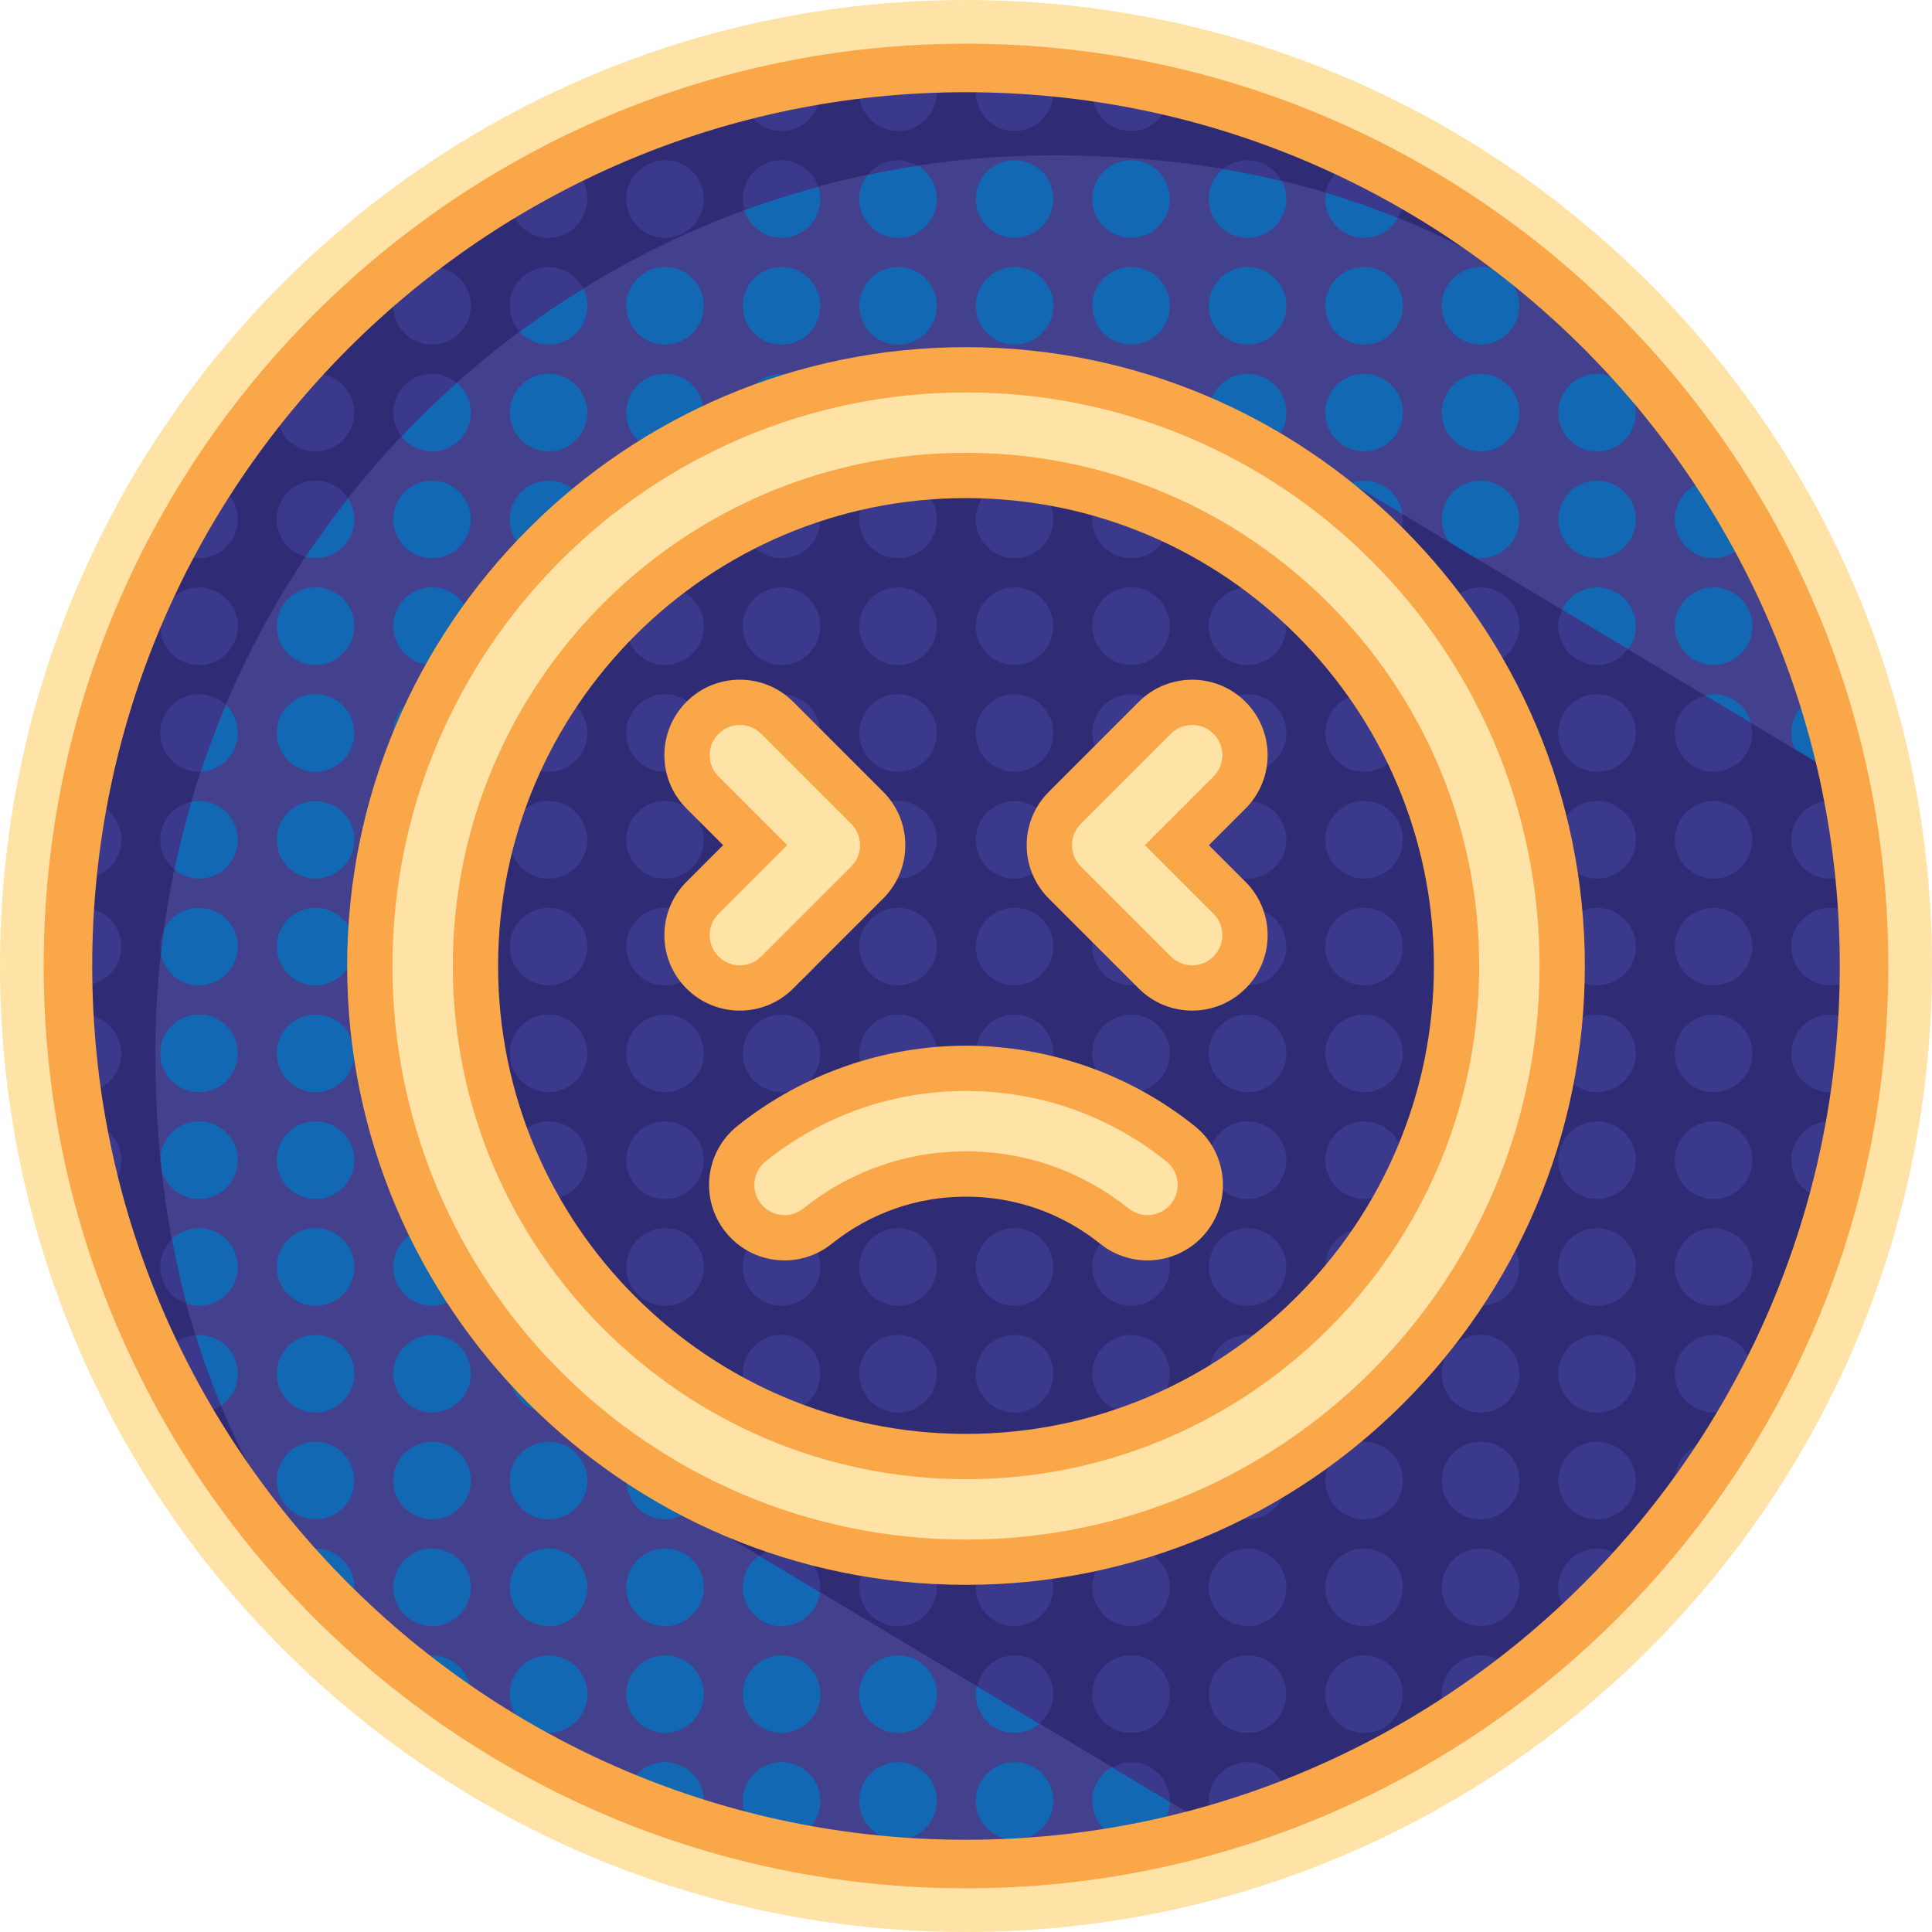 <?xml version="1.0" ?><svg enable-background="new 0 0 64 64" height="64px" version="1.1" viewBox="0 0 64 64" width="64px" xml:space="preserve" xmlns="http://www.w3.org/2000/svg" xmlns:xlink="http://www.w3.org/1999/xlink"><g id="Layer_23"><circle cx="32" cy="32" fill="#43408E" r="31.518"/></g><g id="Layer_25"><path d="M38.753,59.658c0,0.71-0.576,1.285-1.285,1.285s-1.285-0.575-1.285-1.285s0.576-1.285,1.285-1.285   S38.753,58.948,38.753,59.658z M37.467,51.298c-0.71,0-1.285,0.575-1.285,1.285c0,0.71,0.576,1.285,1.285,1.285   s1.285-0.575,1.285-1.285C38.753,51.873,38.177,51.298,37.467,51.298z M37.467,47.76c-0.71,0-1.285,0.575-1.285,1.285   c0,0.71,0.576,1.285,1.285,1.285s1.285-0.575,1.285-1.285C38.753,48.335,38.177,47.76,37.467,47.76z M37.467,54.835   c-0.71,0-1.285,0.575-1.285,1.285c0,0.71,0.576,1.285,1.285,1.285s1.285-0.575,1.285-1.285   C38.753,55.411,38.177,54.835,37.467,54.835z M36.182,3.055c0,0.71,0.576,1.285,1.285,1.285s1.285-0.575,1.285-1.285   c0-0.279-0.091-0.535-0.242-0.746c-0.576-0.126-1.158-0.236-1.746-0.329C36.414,2.21,36.182,2.605,36.182,3.055z M40.041,3.055   c0,0.71,0.576,1.285,1.285,1.285c0.559,0,1.03-0.359,1.207-0.857c-0.797-0.294-1.61-0.555-2.436-0.783   C40.064,2.814,40.041,2.931,40.041,3.055z M37.467,33.609c-0.71,0-1.285,0.575-1.285,1.285c0,0.71,0.576,1.285,1.285,1.285   s1.285-0.575,1.285-1.285C38.753,34.185,38.177,33.609,37.467,33.609z M41.327,5.308c-0.71,0-1.285,0.575-1.285,1.285   s0.576,1.285,1.285,1.285c0.71,0,1.285-0.575,1.285-1.285S42.036,5.308,41.327,5.308z M37.467,22.996   c-0.71,0-1.285,0.575-1.285,1.285c0,0.71,0.576,1.285,1.285,1.285s1.285-0.575,1.285-1.285   C38.753,23.572,38.177,22.996,37.467,22.996z M37.467,30.072c-0.71,0-1.285,0.575-1.285,1.285s0.576,1.285,1.285,1.285   s1.285-0.575,1.285-1.285S38.177,30.072,37.467,30.072z M37.467,40.685c-0.71,0-1.285,0.575-1.285,1.285s0.576,1.285,1.285,1.285   s1.285-0.575,1.285-1.285S38.177,40.685,37.467,40.685z M37.467,37.147c-0.71,0-1.285,0.575-1.285,1.285   c0,0.71,0.576,1.285,1.285,1.285s1.285-0.575,1.285-1.285C38.753,37.722,38.177,37.147,37.467,37.147z M37.467,44.222   c-0.71,0-1.285,0.575-1.285,1.285s0.576,1.285,1.285,1.285s1.285-0.575,1.285-1.285S38.177,44.222,37.467,44.222z M37.467,26.534   c-0.71,0-1.285,0.575-1.285,1.285c0,0.71,0.576,1.285,1.285,1.285s1.285-0.575,1.285-1.285   C38.753,27.109,38.177,26.534,37.467,26.534z M41.327,40.685c-0.71,0-1.285,0.575-1.285,1.285s0.576,1.285,1.285,1.285   c0.71,0,1.285-0.575,1.285-1.285S42.036,40.685,41.327,40.685z M41.327,44.222c-0.71,0-1.285,0.575-1.285,1.285   s0.576,1.285,1.285,1.285c0.71,0,1.285-0.575,1.285-1.285S42.036,44.222,41.327,44.222z M41.327,37.147   c-0.71,0-1.285,0.575-1.285,1.285c0,0.71,0.576,1.285,1.285,1.285c0.71,0,1.285-0.575,1.285-1.285   C42.612,37.722,42.036,37.147,41.327,37.147z M41.327,8.845c-0.71,0-1.285,0.575-1.285,1.285s0.576,1.285,1.285,1.285   c0.71,0,1.285-0.575,1.285-1.285S42.036,8.845,41.327,8.845z M41.327,51.298c-0.71,0-1.285,0.575-1.285,1.285   c0,0.71,0.576,1.285,1.285,1.285c0.71,0,1.285-0.575,1.285-1.285C42.612,51.873,42.036,51.298,41.327,51.298z M41.327,33.609   c-0.71,0-1.285,0.575-1.285,1.285c0,0.71,0.576,1.285,1.285,1.285c0.71,0,1.285-0.575,1.285-1.285   C42.612,34.185,42.036,33.609,41.327,33.609z M41.327,47.76c-0.71,0-1.285,0.575-1.285,1.285c0,0.71,0.576,1.285,1.285,1.285   c0.71,0,1.285-0.575,1.285-1.285C42.612,48.335,42.036,47.76,41.327,47.76z M41.327,54.835c-0.71,0-1.285,0.575-1.285,1.285   c0,0.71,0.576,1.285,1.285,1.285c0.71,0,1.285-0.575,1.285-1.285C42.612,55.411,42.036,54.835,41.327,54.835z M41.327,15.921   c-0.71,0-1.285,0.575-1.285,1.285c0,0.71,0.576,1.285,1.285,1.285c0.71,0,1.285-0.575,1.285-1.285   C42.612,16.496,42.036,15.921,41.327,15.921z M41.327,12.383c-0.71,0-1.285,0.575-1.285,1.285s0.576,1.285,1.285,1.285   c0.71,0,1.285-0.575,1.285-1.285S42.036,12.383,41.327,12.383z M41.327,19.458c-0.71,0-1.285,0.575-1.285,1.285   c0,0.71,0.576,1.285,1.285,1.285c0.71,0,1.285-0.575,1.285-1.285C42.612,20.034,42.036,19.458,41.327,19.458z M41.327,30.072   c-0.71,0-1.285,0.575-1.285,1.285s0.576,1.285,1.285,1.285c0.71,0,1.285-0.575,1.285-1.285S42.036,30.072,41.327,30.072z    M41.327,22.996c-0.71,0-1.285,0.575-1.285,1.285c0,0.71,0.576,1.285,1.285,1.285c0.71,0,1.285-0.575,1.285-1.285   C42.612,23.572,42.036,22.996,41.327,22.996z M41.327,26.534c-0.71,0-1.285,0.575-1.285,1.285c0,0.71,0.576,1.285,1.285,1.285   c0.71,0,1.285-0.575,1.285-1.285C42.612,27.109,42.036,26.534,41.327,26.534z M49.045,54.835c-0.71,0-1.285,0.575-1.285,1.285   c0,0.605,0.419,1.109,0.982,1.246c0.537-0.355,1.063-0.727,1.575-1.114c0.004-0.044,0.013-0.086,0.013-0.131   C50.331,55.411,49.755,54.835,49.045,54.835z M33.608,60.944c0.71,0,1.285-0.575,1.285-1.285s-0.576-1.285-1.285-1.285   c-0.71,0-1.285,0.575-1.285,1.285S32.898,60.944,33.608,60.944z M33.608,1.77c-0.71,0-1.285,0.575-1.285,1.285   s0.576,1.285,1.285,1.285c0.71,0,1.285-0.575,1.285-1.285S34.318,1.77,33.608,1.77z M33.608,8.845c-0.71,0-1.285,0.575-1.285,1.285   s0.576,1.285,1.285,1.285c0.71,0,1.285-0.575,1.285-1.285S34.318,8.845,33.608,8.845z M33.608,5.308   c-0.71,0-1.285,0.575-1.285,1.285s0.576,1.285,1.285,1.285c0.71,0,1.285-0.575,1.285-1.285S34.318,5.308,33.608,5.308z    M33.608,15.921c-0.71,0-1.285,0.575-1.285,1.285c0,0.71,0.576,1.285,1.285,1.285c0.71,0,1.285-0.575,1.285-1.285   C34.893,16.496,34.318,15.921,33.608,15.921z M37.467,19.458c-0.71,0-1.285,0.575-1.285,1.285c0,0.71,0.576,1.285,1.285,1.285   s1.285-0.575,1.285-1.285C38.753,20.034,38.177,19.458,37.467,19.458z M52.905,51.298c-0.71,0-1.285,0.575-1.285,1.285   c0,0.71,0.576,1.285,1.285,1.285c0.076,0,0.149-0.01,0.222-0.022c0.356-0.345,0.704-0.698,1.043-1.06   c0.011-0.067,0.021-0.134,0.021-0.204C54.19,51.873,53.614,51.298,52.905,51.298z M56.764,47.76c-0.71,0-1.285,0.575-1.285,1.285   c0,0.549,0.346,1.014,0.83,1.198c0.498-0.663,0.969-1.346,1.412-2.049C57.485,47.93,57.146,47.76,56.764,47.76z M33.608,19.458   c-0.71,0-1.285,0.575-1.285,1.285c0,0.71,0.576,1.285,1.285,1.285c0.71,0,1.285-0.575,1.285-1.285   C34.893,20.034,34.318,19.458,33.608,19.458z M42.612,59.658c0-0.71-0.576-1.285-1.285-1.285c-0.71,0-1.285,0.575-1.285,1.285   c0,0.7,0.561,1.267,1.257,1.283c0.275-0.088,0.547-0.18,0.819-0.276C42.416,60.43,42.612,60.069,42.612,59.658z M59.372,45.222   c0.078-0.161,0.153-0.323,0.228-0.485C59.493,44.88,59.413,45.043,59.372,45.222z M45.186,5.308c-0.71,0-1.285,0.575-1.285,1.285   s0.576,1.285,1.285,1.285c0.71,0,1.285-0.575,1.285-1.285S45.896,5.308,45.186,5.308z M45.186,58.373   c-0.71,0-1.285,0.575-1.285,1.285c0,0.103,0.015,0.202,0.038,0.298c0.77-0.329,1.524-0.691,2.26-1.08   C45.964,58.572,45.6,58.373,45.186,58.373z M33.608,12.383c-0.71,0-1.285,0.575-1.285,1.285s0.576,1.285,1.285,1.285   c0.71,0,1.285-0.575,1.285-1.285S34.318,12.383,33.608,12.383z M33.608,51.298c-0.71,0-1.285,0.575-1.285,1.285   c0,0.71,0.576,1.285,1.285,1.285c0.71,0,1.285-0.575,1.285-1.285C34.893,51.873,34.318,51.298,33.608,51.298z M33.608,22.996   c-0.71,0-1.285,0.575-1.285,1.285c0,0.71,0.576,1.285,1.285,1.285c0.71,0,1.285-0.575,1.285-1.285   C34.893,23.572,34.318,22.996,33.608,22.996z M33.608,47.76c-0.71,0-1.285,0.575-1.285,1.285c0,0.71,0.576,1.285,1.285,1.285   c0.71,0,1.285-0.575,1.285-1.285C34.893,48.335,34.318,47.76,33.608,47.76z M33.608,54.835c-0.71,0-1.285,0.575-1.285,1.285   c0,0.71,0.576,1.285,1.285,1.285c0.71,0,1.285-0.575,1.285-1.285C34.893,55.411,34.318,54.835,33.608,54.835z M37.467,12.383   c-0.71,0-1.285,0.575-1.285,1.285s0.576,1.285,1.285,1.285s1.285-0.575,1.285-1.285S38.177,12.383,37.467,12.383z M37.467,15.921   c-0.71,0-1.285,0.575-1.285,1.285c0,0.71,0.576,1.285,1.285,1.285s1.285-0.575,1.285-1.285   C38.753,16.496,38.177,15.921,37.467,15.921z M37.467,5.308c-0.71,0-1.285,0.575-1.285,1.285s0.576,1.285,1.285,1.285   s1.285-0.575,1.285-1.285S38.177,5.308,37.467,5.308z M33.608,30.072c-0.71,0-1.285,0.575-1.285,1.285s0.576,1.285,1.285,1.285   c0.71,0,1.285-0.575,1.285-1.285S34.318,30.072,33.608,30.072z M33.608,44.222c-0.71,0-1.285,0.575-1.285,1.285   s0.576,1.285,1.285,1.285c0.71,0,1.285-0.575,1.285-1.285S34.318,44.222,33.608,44.222z M33.608,26.534   c-0.71,0-1.285,0.575-1.285,1.285c0,0.71,0.576,1.285,1.285,1.285c0.71,0,1.285-0.575,1.285-1.285   C34.893,27.109,34.318,26.534,33.608,26.534z M33.608,33.609c-0.71,0-1.285,0.575-1.285,1.285c0,0.71,0.576,1.285,1.285,1.285   c0.71,0,1.285-0.575,1.285-1.285C34.893,34.185,34.318,33.609,33.608,33.609z M33.608,37.147c-0.71,0-1.285,0.575-1.285,1.285   c0,0.71,0.576,1.285,1.285,1.285c0.71,0,1.285-0.575,1.285-1.285C34.893,37.722,34.318,37.147,33.608,37.147z M33.608,40.685   c-0.71,0-1.285,0.575-1.285,1.285s0.576,1.285,1.285,1.285c0.71,0,1.285-0.575,1.285-1.285S34.318,40.685,33.608,40.685z    M56.764,26.534c-0.71,0-1.285,0.575-1.285,1.285c0,0.71,0.576,1.285,1.285,1.285c0.71,0,1.285-0.575,1.285-1.285   C58.049,27.109,57.474,26.534,56.764,26.534z M52.905,47.76c-0.71,0-1.285,0.575-1.285,1.285c0,0.71,0.576,1.285,1.285,1.285   c0.71,0,1.285-0.575,1.285-1.285C54.19,48.335,53.614,47.76,52.905,47.76z M52.905,40.685c-0.71,0-1.285,0.575-1.285,1.285   s0.576,1.285,1.285,1.285c0.71,0,1.285-0.575,1.285-1.285S53.614,40.685,52.905,40.685z M56.764,19.458   c-0.71,0-1.285,0.575-1.285,1.285c0,0.71,0.576,1.285,1.285,1.285c0.71,0,1.285-0.575,1.285-1.285   C58.049,20.034,57.474,19.458,56.764,19.458z M52.905,44.222c-0.71,0-1.285,0.575-1.285,1.285s0.576,1.285,1.285,1.285   c0.71,0,1.285-0.575,1.285-1.285S53.614,44.222,52.905,44.222z M56.764,15.921c-0.71,0-1.285,0.575-1.285,1.285   c0,0.71,0.576,1.285,1.285,1.285c0.71,0,1.285-0.575,1.285-1.285C58.049,16.496,57.474,15.921,56.764,15.921z M52.905,33.609   c-0.71,0-1.285,0.575-1.285,1.285c0,0.71,0.576,1.285,1.285,1.285c0.71,0,1.285-0.575,1.285-1.285   C54.19,34.185,53.614,33.609,52.905,33.609z M56.764,14.954c0.126,0,0.245-0.024,0.36-0.058c-0.453-0.664-0.932-1.308-1.434-1.932   c-0.133,0.202-0.212,0.444-0.212,0.704C55.479,14.378,56.054,14.954,56.764,14.954z M51.619,10.131c0,0.71,0.576,1.285,1.285,1.285   c0.405,0,0.762-0.191,0.998-0.484c-0.59-0.613-1.205-1.2-1.844-1.762C51.791,9.405,51.619,9.746,51.619,10.131z M52.905,15.921   c-0.71,0-1.285,0.575-1.285,1.285c0,0.71,0.576,1.285,1.285,1.285c0.71,0,1.285-0.575,1.285-1.285   C54.19,16.496,53.614,15.921,52.905,15.921z M52.905,19.458c-0.71,0-1.285,0.575-1.285,1.285c0,0.71,0.576,1.285,1.285,1.285   c0.71,0,1.285-0.575,1.285-1.285C54.19,20.034,53.614,19.458,52.905,19.458z M52.905,12.383c-0.71,0-1.285,0.575-1.285,1.285   s0.576,1.285,1.285,1.285c0.71,0,1.285-0.575,1.285-1.285S53.614,12.383,52.905,12.383z M52.905,26.534   c-0.71,0-1.285,0.575-1.285,1.285c0,0.71,0.576,1.285,1.285,1.285c0.71,0,1.285-0.575,1.285-1.285   C54.19,27.109,53.614,26.534,52.905,26.534z M52.905,30.072c-0.71,0-1.285,0.575-1.285,1.285s0.576,1.285,1.285,1.285   c0.71,0,1.285-0.575,1.285-1.285S53.614,30.072,52.905,30.072z M52.905,22.996c-0.71,0-1.285,0.575-1.285,1.285   c0,0.71,0.576,1.285,1.285,1.285c0.71,0,1.285-0.575,1.285-1.285C54.19,23.572,53.614,22.996,52.905,22.996z M52.905,37.147   c-0.71,0-1.285,0.575-1.285,1.285c0,0.71,0.576,1.285,1.285,1.285c0.71,0,1.285-0.575,1.285-1.285   C54.19,37.722,53.614,37.147,52.905,37.147z M60.623,22.996c-0.71,0-1.285,0.575-1.285,1.285c0,0.71,0.576,1.285,1.285,1.285   c0.396,0,0.746-0.183,0.982-0.465c-0.159-0.684-0.341-1.359-0.545-2.024C60.923,23.028,60.777,22.996,60.623,22.996z    M60.623,26.534c-0.71,0-1.285,0.575-1.285,1.285c0,0.71,0.576,1.285,1.285,1.285c0.71,0,1.285-0.575,1.285-1.285   C61.908,27.109,61.333,26.534,60.623,26.534z M59.338,20.744c0,0.71,0.576,1.285,1.285,1.285c0.031,0,0.06-0.007,0.09-0.009   c-0.268-0.772-0.567-1.53-0.894-2.272C59.528,19.984,59.338,20.34,59.338,20.744z M60.623,40.685c-0.71,0-1.285,0.575-1.285,1.285   c0,0.584,0.391,1.071,0.924,1.228c0.313-0.79,0.593-1.597,0.84-2.418C60.954,40.719,60.793,40.685,60.623,40.685z M60.623,30.072   c-0.71,0-1.285,0.575-1.285,1.285s0.576,1.285,1.285,1.285c0.71,0,1.285-0.575,1.285-1.285S61.333,30.072,60.623,30.072z    M60.623,33.609c-0.71,0-1.285,0.575-1.285,1.285c0,0.71,0.576,1.285,1.285,1.285c0.71,0,1.285-0.575,1.285-1.285   C61.908,34.185,61.333,33.609,60.623,33.609z M56.764,33.609c-0.71,0-1.285,0.575-1.285,1.285c0,0.71,0.576,1.285,1.285,1.285   c0.71,0,1.285-0.575,1.285-1.285C58.049,34.185,57.474,33.609,56.764,33.609z M56.764,30.072c-0.71,0-1.285,0.575-1.285,1.285   s0.576,1.285,1.285,1.285c0.71,0,1.285-0.575,1.285-1.285S57.474,30.072,56.764,30.072z M60.623,37.147   c-0.71,0-1.285,0.575-1.285,1.285c0,0.71,0.576,1.285,1.285,1.285c0.335,0,0.637-0.131,0.865-0.34   c0.118-0.475,0.226-0.954,0.322-1.437C61.617,37.474,61.158,37.147,60.623,37.147z M56.764,22.996c-0.71,0-1.285,0.575-1.285,1.285   c0,0.71,0.576,1.285,1.285,1.285c0.71,0,1.285-0.575,1.285-1.285C58.049,23.572,57.474,22.996,56.764,22.996z M56.764,40.685   c-0.71,0-1.285,0.575-1.285,1.285s0.576,1.285,1.285,1.285c0.71,0,1.285-0.575,1.285-1.285S57.474,40.685,56.764,40.685z    M56.764,37.147c-0.71,0-1.285,0.575-1.285,1.285c0,0.71,0.576,1.285,1.285,1.285c0.71,0,1.285-0.575,1.285-1.285   C58.049,37.722,57.474,37.147,56.764,37.147z M56.764,44.222c-0.71,0-1.285,0.575-1.285,1.285s0.576,1.285,1.285,1.285   c0.71,0,1.285-0.575,1.285-1.285S57.474,44.222,56.764,44.222z M45.186,19.458c-0.71,0-1.285,0.575-1.285,1.285   c0,0.71,0.576,1.285,1.285,1.285c0.71,0,1.285-0.575,1.285-1.285C46.471,20.034,45.896,19.458,45.186,19.458z M45.186,44.222   c-0.71,0-1.285,0.575-1.285,1.285s0.576,1.285,1.285,1.285c0.71,0,1.285-0.575,1.285-1.285S45.896,44.222,45.186,44.222z    M45.186,33.609c-0.71,0-1.285,0.575-1.285,1.285c0,0.71,0.576,1.285,1.285,1.285c0.71,0,1.285-0.575,1.285-1.285   C46.471,34.185,45.896,33.609,45.186,33.609z M45.186,37.147c-0.71,0-1.285,0.575-1.285,1.285c0,0.71,0.576,1.285,1.285,1.285   c0.71,0,1.285-0.575,1.285-1.285C46.471,37.722,45.896,37.147,45.186,37.147z M45.186,40.685c-0.71,0-1.285,0.575-1.285,1.285   s0.576,1.285,1.285,1.285c0.71,0,1.285-0.575,1.285-1.285S45.896,40.685,45.186,40.685z M45.186,47.76   c-0.71,0-1.285,0.575-1.285,1.285c0,0.71,0.576,1.285,1.285,1.285c0.71,0,1.285-0.575,1.285-1.285   C46.471,48.335,45.896,47.76,45.186,47.76z M45.186,54.835c-0.71,0-1.285,0.575-1.285,1.285c0,0.71,0.576,1.285,1.285,1.285   c0.71,0,1.285-0.575,1.285-1.285C46.471,55.411,45.896,54.835,45.186,54.835z M45.186,12.383c-0.71,0-1.285,0.575-1.285,1.285   s0.576,1.285,1.285,1.285c0.71,0,1.285-0.575,1.285-1.285S45.896,12.383,45.186,12.383z M45.186,15.921   c-0.71,0-1.285,0.575-1.285,1.285c0,0.71,0.576,1.285,1.285,1.285c0.71,0,1.285-0.575,1.285-1.285   C46.471,16.496,45.896,15.921,45.186,15.921z M45.186,8.845c-0.71,0-1.285,0.575-1.285,1.285s0.576,1.285,1.285,1.285   c0.71,0,1.285-0.575,1.285-1.285S45.896,8.845,45.186,8.845z M45.186,51.298c-0.71,0-1.285,0.575-1.285,1.285   c0,0.71,0.576,1.285,1.285,1.285c0.71,0,1.285-0.575,1.285-1.285C46.471,51.873,45.896,51.298,45.186,51.298z M45.186,22.996   c-0.71,0-1.285,0.575-1.285,1.285c0,0.71,0.576,1.285,1.285,1.285c0.71,0,1.285-0.575,1.285-1.285   C46.471,23.572,45.896,22.996,45.186,22.996z M45.186,30.072c-0.71,0-1.285,0.575-1.285,1.285s0.576,1.285,1.285,1.285   c0.71,0,1.285-0.575,1.285-1.285S45.896,30.072,45.186,30.072z M45.186,26.534c-0.71,0-1.285,0.575-1.285,1.285   c0,0.71,0.576,1.285,1.285,1.285c0.71,0,1.285-0.575,1.285-1.285C46.471,27.109,45.896,26.534,45.186,26.534z M49.045,26.534   c-0.71,0-1.285,0.575-1.285,1.285c0,0.71,0.576,1.285,1.285,1.285c0.71,0,1.285-0.575,1.285-1.285   C50.331,27.109,49.755,26.534,49.045,26.534z M49.045,37.147c-0.71,0-1.285,0.575-1.285,1.285c0,0.71,0.576,1.285,1.285,1.285   c0.71,0,1.285-0.575,1.285-1.285C50.331,37.722,49.755,37.147,49.045,37.147z M49.045,33.609c-0.71,0-1.285,0.575-1.285,1.285   c0,0.71,0.576,1.285,1.285,1.285c0.71,0,1.285-0.575,1.285-1.285C50.331,34.185,49.755,33.609,49.045,33.609z M49.045,30.072   c-0.71,0-1.285,0.575-1.285,1.285s0.576,1.285,1.285,1.285c0.71,0,1.285-0.575,1.285-1.285S49.755,30.072,49.045,30.072z    M49.045,40.685c-0.71,0-1.285,0.575-1.285,1.285s0.576,1.285,1.285,1.285c0.71,0,1.285-0.575,1.285-1.285   S49.755,40.685,49.045,40.685z M49.045,44.222c-0.71,0-1.285,0.575-1.285,1.285s0.576,1.285,1.285,1.285   c0.71,0,1.285-0.575,1.285-1.285S49.755,44.222,49.045,44.222z M49.045,7.878c0.362,0,0.688-0.151,0.921-0.391   c-0.678-0.498-1.377-0.969-2.097-1.41c-0.07,0.158-0.11,0.332-0.11,0.516C47.76,7.303,48.335,7.878,49.045,7.878z M49.045,51.298   c-0.71,0-1.285,0.575-1.285,1.285c0,0.71,0.576,1.285,1.285,1.285c0.71,0,1.285-0.575,1.285-1.285   C50.331,51.873,49.755,51.298,49.045,51.298z M49.045,15.921c-0.71,0-1.285,0.575-1.285,1.285c0,0.71,0.576,1.285,1.285,1.285   c0.71,0,1.285-0.575,1.285-1.285C50.331,16.496,49.755,15.921,49.045,15.921z M49.045,12.383c-0.71,0-1.285,0.575-1.285,1.285   s0.576,1.285,1.285,1.285c0.71,0,1.285-0.575,1.285-1.285S49.755,12.383,49.045,12.383z M49.045,47.76   c-0.71,0-1.285,0.575-1.285,1.285c0,0.71,0.576,1.285,1.285,1.285c0.71,0,1.285-0.575,1.285-1.285   C50.331,48.335,49.755,47.76,49.045,47.76z M49.045,8.845c-0.71,0-1.285,0.575-1.285,1.285s0.576,1.285,1.285,1.285   c0.71,0,1.285-0.575,1.285-1.285S49.755,8.845,49.045,8.845z M49.045,19.458c-0.71,0-1.285,0.575-1.285,1.285   c0,0.71,0.576,1.285,1.285,1.285c0.71,0,1.285-0.575,1.285-1.285C50.331,20.034,49.755,19.458,49.045,19.458z M49.045,22.996   c-0.71,0-1.285,0.575-1.285,1.285c0,0.71,0.576,1.285,1.285,1.285c0.71,0,1.285-0.575,1.285-1.285   C50.331,23.572,49.755,22.996,49.045,22.996z M37.467,8.845c-0.71,0-1.285,0.575-1.285,1.285s0.576,1.285,1.285,1.285   s1.285-0.575,1.285-1.285S38.177,8.845,37.467,8.845z M6.593,44.222c-0.71,0-1.285,0.575-1.285,1.285s0.576,1.285,1.285,1.285   s1.285-0.575,1.285-1.285S7.303,44.222,6.593,44.222z M10.452,15.921c-0.71,0-1.285,0.575-1.285,1.285   c0,0.71,0.576,1.285,1.285,1.285s1.285-0.575,1.285-1.285C11.738,16.496,11.162,15.921,10.452,15.921z M6.593,37.147   c-0.71,0-1.285,0.575-1.285,1.285c0,0.71,0.576,1.285,1.285,1.285s1.285-0.575,1.285-1.285C7.878,37.722,7.303,37.147,6.593,37.147   z M14.312,19.458c-0.71,0-1.285,0.575-1.285,1.285c0,0.71,0.576,1.285,1.285,1.285s1.285-0.575,1.285-1.285   C15.597,20.034,15.021,19.458,14.312,19.458z M10.452,12.383c-0.71,0-1.285,0.575-1.285,1.285s0.576,1.285,1.285,1.285   s1.285-0.575,1.285-1.285S11.162,12.383,10.452,12.383z M6.593,33.609c-0.71,0-1.285,0.575-1.285,1.285   c0,0.71,0.576,1.285,1.285,1.285s1.285-0.575,1.285-1.285C7.878,34.185,7.303,33.609,6.593,33.609z M7.878,13.668   c0-0.047-0.009-0.092-0.014-0.138c-0.349,0.456-0.687,0.921-1.01,1.396C7.439,14.806,7.878,14.289,7.878,13.668z M6.593,40.685   c-0.71,0-1.285,0.575-1.285,1.285s0.576,1.285,1.285,1.285s1.285-0.575,1.285-1.285S7.303,40.685,6.593,40.685z M6.593,19.458   c-0.71,0-1.285,0.575-1.285,1.285c0,0.71,0.576,1.285,1.285,1.285s1.285-0.575,1.285-1.285C7.878,20.034,7.303,19.458,6.593,19.458   z M4.019,20.744c0-0.153-0.031-0.297-0.08-0.433c-0.214,0.513-0.413,1.033-0.6,1.56C3.742,21.654,4.019,21.233,4.019,20.744z    M6.593,30.072c-0.71,0-1.285,0.575-1.285,1.285s0.576,1.285,1.285,1.285s1.285-0.575,1.285-1.285S7.303,30.072,6.593,30.072z    M2.734,25.567c0.71,0,1.285-0.575,1.285-1.285c0-0.633-0.459-1.156-1.061-1.263c-0.25,0.809-0.466,1.634-0.648,2.471   C2.443,25.536,2.584,25.567,2.734,25.567z M6.593,26.534c-0.71,0-1.285,0.575-1.285,1.285c0,0.71,0.576,1.285,1.285,1.285   s1.285-0.575,1.285-1.285C7.878,27.109,7.303,26.534,6.593,26.534z M6.593,22.996c-0.71,0-1.285,0.575-1.285,1.285   c0,0.71,0.576,1.285,1.285,1.285s1.285-0.575,1.285-1.285C7.878,23.572,7.303,22.996,6.593,22.996z M10.452,22.996   c-0.71,0-1.285,0.575-1.285,1.285c0,0.71,0.576,1.285,1.285,1.285s1.285-0.575,1.285-1.285   C11.738,23.572,11.162,22.996,10.452,22.996z M11.738,10.131c0-0.23-0.065-0.442-0.171-0.629c-0.61,0.554-1.195,1.134-1.758,1.735   c0.19,0.111,0.408,0.179,0.644,0.179C11.162,11.416,11.738,10.841,11.738,10.131z M14.312,8.845c-0.71,0-1.285,0.575-1.285,1.285   s0.576,1.285,1.285,1.285s1.285-0.575,1.285-1.285S15.021,8.845,14.312,8.845z M10.452,44.222c-0.71,0-1.285,0.575-1.285,1.285   s0.576,1.285,1.285,1.285s1.285-0.575,1.285-1.285S11.162,44.222,10.452,44.222z M10.452,19.458c-0.71,0-1.285,0.575-1.285,1.285   c0,0.71,0.576,1.285,1.285,1.285s1.285-0.575,1.285-1.285C11.738,20.034,11.162,19.458,10.452,19.458z M14.312,15.921   c-0.71,0-1.285,0.575-1.285,1.285c0,0.71,0.576,1.285,1.285,1.285s1.285-0.575,1.285-1.285   C15.597,16.496,15.021,15.921,14.312,15.921z M14.312,12.383c-0.71,0-1.285,0.575-1.285,1.285s0.576,1.285,1.285,1.285   s1.285-0.575,1.285-1.285S15.021,12.383,14.312,12.383z M10.452,47.76c-0.71,0-1.285,0.575-1.285,1.285   c0,0.71,0.576,1.285,1.285,1.285s1.285-0.575,1.285-1.285C11.738,48.335,11.162,47.76,10.452,47.76z M10.452,26.534   c-0.71,0-1.285,0.575-1.285,1.285c0,0.71,0.576,1.285,1.285,1.285s1.285-0.575,1.285-1.285   C11.738,27.109,11.162,26.534,10.452,26.534z M10.452,30.072c-0.71,0-1.285,0.575-1.285,1.285s0.576,1.285,1.285,1.285   s1.285-0.575,1.285-1.285S11.162,30.072,10.452,30.072z M10.452,40.685c-0.71,0-1.285,0.575-1.285,1.285s0.576,1.285,1.285,1.285   s1.285-0.575,1.285-1.285S11.162,40.685,10.452,40.685z M2.734,29.105c0.71,0,1.285-0.575,1.285-1.285   c0-0.71-0.576-1.285-1.285-1.285c-0.246,0-0.473,0.073-0.668,0.192c-0.113,0.646-0.205,1.299-0.276,1.958   C2.024,28.941,2.358,29.105,2.734,29.105z M10.452,37.147c-0.71,0-1.285,0.575-1.285,1.285c0,0.71,0.576,1.285,1.285,1.285   s1.285-0.575,1.285-1.285C11.738,37.722,11.162,37.147,10.452,37.147z M10.452,33.609c-0.71,0-1.285,0.575-1.285,1.285   c0,0.71,0.576,1.285,1.285,1.285s1.285-0.575,1.285-1.285C11.738,34.185,11.162,33.609,10.452,33.609z M6.593,18.491   c0.71,0,1.285-0.575,1.285-1.285c0-0.71-0.576-1.285-1.285-1.285c-0.154,0-0.299,0.031-0.436,0.081   c-0.288,0.464-0.565,0.936-0.828,1.417C5.431,18.027,5.956,18.491,6.593,18.491z M29.749,39.718c0.71,0,1.285-0.575,1.285-1.285   c0-0.71-0.576-1.285-1.285-1.285s-1.285,0.575-1.285,1.285C28.463,39.142,29.039,39.718,29.749,39.718z M29.749,25.567   c0.71,0,1.285-0.575,1.285-1.285c0-0.71-0.576-1.285-1.285-1.285s-1.285,0.575-1.285,1.285   C28.463,24.991,29.039,25.567,29.749,25.567z M29.749,43.255c0.71,0,1.285-0.575,1.285-1.285s-0.576-1.285-1.285-1.285   s-1.285,0.575-1.285,1.285S29.039,43.255,29.749,43.255z M29.749,29.105c0.71,0,1.285-0.575,1.285-1.285   c0-0.71-0.576-1.285-1.285-1.285s-1.285,0.575-1.285,1.285C28.463,28.529,29.039,29.105,29.749,29.105z M29.749,32.642   c0.71,0,1.285-0.575,1.285-1.285s-0.576-1.285-1.285-1.285s-1.285,0.575-1.285,1.285S29.039,32.642,29.749,32.642z M29.749,46.793   c0.71,0,1.285-0.575,1.285-1.285s-0.576-1.285-1.285-1.285s-1.285,0.575-1.285,1.285S29.039,46.793,29.749,46.793z M29.749,36.18   c0.71,0,1.285-0.575,1.285-1.285c0-0.71-0.576-1.285-1.285-1.285s-1.285,0.575-1.285,1.285   C28.463,35.604,29.039,36.18,29.749,36.18z M29.749,1.77c-0.71,0-1.285,0.575-1.285,1.285s0.576,1.285,1.285,1.285   s1.285-0.575,1.285-1.285S30.459,1.77,29.749,1.77z M29.749,50.331c0.71,0,1.285-0.575,1.285-1.285c0-0.71-0.576-1.285-1.285-1.285   s-1.285,0.575-1.285,1.285C28.463,49.755,29.039,50.331,29.749,50.331z M29.749,60.944c0.71,0,1.285-0.575,1.285-1.285   s-0.576-1.285-1.285-1.285s-1.285,0.575-1.285,1.285S29.039,60.944,29.749,60.944z M24.604,3.055c0,0.71,0.576,1.285,1.285,1.285   c0.71,0,1.285-0.575,1.285-1.285c0-0.399-0.185-0.751-0.471-0.986c-0.661,0.116-1.314,0.255-1.959,0.413   C24.658,2.655,24.604,2.848,24.604,3.055z M29.749,57.406c0.71,0,1.285-0.575,1.285-1.285c0-0.71-0.576-1.285-1.285-1.285   s-1.285,0.575-1.285,1.285C28.463,56.831,29.039,57.406,29.749,57.406z M29.749,53.868c0.71,0,1.285-0.575,1.285-1.285   c0-0.71-0.576-1.285-1.285-1.285s-1.285,0.575-1.285,1.285C28.463,53.293,29.039,53.868,29.749,53.868z M4.019,41.97   c0-0.662-0.502-1.201-1.145-1.271c0.222,0.745,0.472,1.478,0.748,2.197C3.866,42.662,4.019,42.335,4.019,41.97z M15.597,56.121   c0-0.71-0.576-1.285-1.285-1.285c-0.592,0-1.085,0.402-1.234,0.946c0.624,0.497,1.266,0.971,1.928,1.418   C15.36,56.971,15.597,56.575,15.597,56.121z M2.734,32.642c0.71,0,1.285-0.575,1.285-1.285s-0.576-1.285-1.285-1.285   c-0.466,0-0.871,0.251-1.096,0.622c-0.018,0.422-0.029,0.846-0.029,1.272C1.826,32.367,2.246,32.642,2.734,32.642z M11.738,52.583   c0-0.71-0.576-1.285-1.285-1.285c-0.556,0-1.025,0.355-1.204,0.849c0.507,0.572,1.035,1.125,1.584,1.658   C11.355,53.642,11.738,53.16,11.738,52.583z M7.878,49.045c0-0.71-0.576-1.285-1.285-1.285c-0.184,0-0.358,0.04-0.516,0.11   c0.441,0.719,0.912,1.418,1.41,2.097C7.728,49.733,7.878,49.407,7.878,49.045z M29.749,22.029c0.71,0,1.285-0.575,1.285-1.285   c0-0.71-0.576-1.285-1.285-1.285s-1.285,0.575-1.285,1.285C28.463,21.454,29.039,22.029,29.749,22.029z M2.734,36.18   c0.71,0,1.285-0.575,1.285-1.285c0-0.71-0.576-1.285-1.285-1.285c-0.434,0-0.816,0.217-1.049,0.546   c0.039,0.56,0.092,1.115,0.162,1.666C2.077,36.042,2.389,36.18,2.734,36.18z M4.019,38.432c0-0.71-0.576-1.285-1.285-1.285   c-0.242,0-0.465,0.071-0.659,0.187c0.142,0.801,0.316,1.591,0.519,2.37c0.046,0.005,0.092,0.014,0.14,0.014   C3.444,39.718,4.019,39.142,4.019,38.432z M29.749,14.954c0.71,0,1.285-0.575,1.285-1.285s-0.576-1.285-1.285-1.285   s-1.285,0.575-1.285,1.285S29.039,14.954,29.749,14.954z M29.749,7.878c0.71,0,1.285-0.575,1.285-1.285s-0.576-1.285-1.285-1.285   s-1.285,0.575-1.285,1.285S29.039,7.878,29.749,7.878z M29.749,18.491c0.71,0,1.285-0.575,1.285-1.285   c0-0.71-0.576-1.285-1.285-1.285s-1.285,0.575-1.285,1.285C28.463,17.916,29.039,18.491,29.749,18.491z M29.749,11.416   c0.71,0,1.285-0.575,1.285-1.285s-0.576-1.285-1.285-1.285s-1.285,0.575-1.285,1.285S29.039,11.416,29.749,11.416z M23.316,59.658   c0-0.71-0.576-1.285-1.285-1.285s-1.285,0.575-1.285,1.285c0,0.24,0.07,0.461,0.184,0.653c0.505,0.198,1.017,0.381,1.535,0.552   C22.959,60.685,23.316,60.216,23.316,59.658z M19.456,59.658c0-0.71-0.576-1.285-1.285-1.285c-0.299,0-0.571,0.106-0.789,0.277   c0.675,0.371,1.366,0.718,2.071,1.038C19.453,59.678,19.456,59.669,19.456,59.658z M22.03,19.458c-0.71,0-1.285,0.575-1.285,1.285   c0,0.71,0.576,1.285,1.285,1.285s1.285-0.575,1.285-1.285C23.316,20.034,22.74,19.458,22.03,19.458z M22.03,54.835   c-0.71,0-1.285,0.575-1.285,1.285c0,0.71,0.576,1.285,1.285,1.285s1.285-0.575,1.285-1.285   C23.316,55.411,22.74,54.835,22.03,54.835z M22.03,51.298c-0.71,0-1.285,0.575-1.285,1.285c0,0.71,0.576,1.285,1.285,1.285   s1.285-0.575,1.285-1.285C23.316,51.873,22.74,51.298,22.03,51.298z M22.03,47.76c-0.71,0-1.285,0.575-1.285,1.285   c0,0.71,0.576,1.285,1.285,1.285s1.285-0.575,1.285-1.285C23.316,48.335,22.74,47.76,22.03,47.76z M22.03,4.341   c0.71,0,1.285-0.575,1.285-1.285c0-0.062-0.01-0.121-0.018-0.181c-0.807,0.241-1.6,0.513-2.378,0.817   C21.142,4.078,21.553,4.341,22.03,4.341z M25.889,8.845c-0.71,0-1.285,0.575-1.285,1.285s0.576,1.285,1.285,1.285   c0.71,0,1.285-0.575,1.285-1.285S26.599,8.845,25.889,8.845z M25.889,5.308c-0.71,0-1.285,0.575-1.285,1.285   s0.576,1.285,1.285,1.285c0.71,0,1.285-0.575,1.285-1.285S26.599,5.308,25.889,5.308z M14.312,22.996   c-0.71,0-1.285,0.575-1.285,1.285c0,0.71,0.576,1.285,1.285,1.285s1.285-0.575,1.285-1.285   C15.597,23.572,15.021,22.996,14.312,22.996z M22.03,30.072c-0.71,0-1.285,0.575-1.285,1.285s0.576,1.285,1.285,1.285   s1.285-0.575,1.285-1.285S22.74,30.072,22.03,30.072z M22.03,26.534c-0.71,0-1.285,0.575-1.285,1.285   c0,0.71,0.576,1.285,1.285,1.285s1.285-0.575,1.285-1.285C23.316,27.109,22.74,26.534,22.03,26.534z M25.889,12.383   c-0.71,0-1.285,0.575-1.285,1.285s0.576,1.285,1.285,1.285c0.71,0,1.285-0.575,1.285-1.285S26.599,12.383,25.889,12.383z    M22.03,40.685c-0.71,0-1.285,0.575-1.285,1.285s0.576,1.285,1.285,1.285s1.285-0.575,1.285-1.285S22.74,40.685,22.03,40.685z    M22.03,22.996c-0.71,0-1.285,0.575-1.285,1.285c0,0.71,0.576,1.285,1.285,1.285s1.285-0.575,1.285-1.285   C23.316,23.572,22.74,22.996,22.03,22.996z M15.597,6.593c0-0.059-0.01-0.115-0.017-0.171c-0.639,0.411-1.261,0.846-1.866,1.302   c0.179,0.095,0.381,0.154,0.598,0.154C15.021,7.878,15.597,7.303,15.597,6.593z M22.03,33.609c-0.71,0-1.285,0.575-1.285,1.285   c0,0.71,0.576,1.285,1.285,1.285s1.285-0.575,1.285-1.285C23.316,34.185,22.74,33.609,22.03,33.609z M22.03,37.147   c-0.71,0-1.285,0.575-1.285,1.285c0,0.71,0.576,1.285,1.285,1.285s1.285-0.575,1.285-1.285   C23.316,37.722,22.74,37.147,22.03,37.147z M25.889,51.298c-0.71,0-1.285,0.575-1.285,1.285c0,0.71,0.576,1.285,1.285,1.285   c0.71,0,1.285-0.575,1.285-1.285C27.175,51.873,26.599,51.298,25.889,51.298z M25.889,47.76c-0.71,0-1.285,0.575-1.285,1.285   c0,0.71,0.576,1.285,1.285,1.285c0.71,0,1.285-0.575,1.285-1.285C27.175,48.335,26.599,47.76,25.889,47.76z M25.889,40.685   c-0.71,0-1.285,0.575-1.285,1.285s0.576,1.285,1.285,1.285c0.71,0,1.285-0.575,1.285-1.285S26.599,40.685,25.889,40.685z    M25.889,44.222c-0.71,0-1.285,0.575-1.285,1.285s0.576,1.285,1.285,1.285c0.71,0,1.285-0.575,1.285-1.285   S26.599,44.222,25.889,44.222z M25.889,15.921c-0.71,0-1.285,0.575-1.285,1.285c0,0.71,0.576,1.285,1.285,1.285   c0.71,0,1.285-0.575,1.285-1.285C27.175,16.496,26.599,15.921,25.889,15.921z M25.889,54.835c-0.71,0-1.285,0.575-1.285,1.285   c0,0.71,0.576,1.285,1.285,1.285c0.71,0,1.285-0.575,1.285-1.285C27.175,55.411,26.599,54.835,25.889,54.835z M25.889,58.373   c-0.71,0-1.285,0.575-1.285,1.285s0.576,1.285,1.285,1.285c0.71,0,1.285-0.575,1.285-1.285S26.599,58.373,25.889,58.373z    M25.889,22.996c-0.71,0-1.285,0.575-1.285,1.285c0,0.71,0.576,1.285,1.285,1.285c0.71,0,1.285-0.575,1.285-1.285   C27.175,23.572,26.599,22.996,25.889,22.996z M25.889,19.458c-0.71,0-1.285,0.575-1.285,1.285c0,0.71,0.576,1.285,1.285,1.285   c0.71,0,1.285-0.575,1.285-1.285C27.175,20.034,26.599,19.458,25.889,19.458z M25.889,26.534c-0.71,0-1.285,0.575-1.285,1.285   c0,0.71,0.576,1.285,1.285,1.285c0.71,0,1.285-0.575,1.285-1.285C27.175,27.109,26.599,26.534,25.889,26.534z M25.889,30.072   c-0.71,0-1.285,0.575-1.285,1.285s0.576,1.285,1.285,1.285c0.71,0,1.285-0.575,1.285-1.285S26.599,30.072,25.889,30.072z    M25.889,33.609c-0.71,0-1.285,0.575-1.285,1.285c0,0.71,0.576,1.285,1.285,1.285c0.71,0,1.285-0.575,1.285-1.285   C27.175,34.185,26.599,33.609,25.889,33.609z M25.889,37.147c-0.71,0-1.285,0.575-1.285,1.285c0,0.71,0.576,1.285,1.285,1.285   c0.71,0,1.285-0.575,1.285-1.285C27.175,37.722,26.599,37.147,25.889,37.147z M22.03,44.222c-0.71,0-1.285,0.575-1.285,1.285   s0.576,1.285,1.285,1.285s1.285-0.575,1.285-1.285S22.74,44.222,22.03,44.222z M18.171,8.845c-0.71,0-1.285,0.575-1.285,1.285   s0.576,1.285,1.285,1.285s1.285-0.575,1.285-1.285S18.881,8.845,18.171,8.845z M14.312,51.298c-0.71,0-1.285,0.575-1.285,1.285   c0,0.71,0.576,1.285,1.285,1.285s1.285-0.575,1.285-1.285C15.597,51.873,15.021,51.298,14.312,51.298z M14.312,47.76   c-0.71,0-1.285,0.575-1.285,1.285c0,0.71,0.576,1.285,1.285,1.285s1.285-0.575,1.285-1.285   C15.597,48.335,15.021,47.76,14.312,47.76z M18.171,5.308c-0.71,0-1.285,0.575-1.285,1.285s0.576,1.285,1.285,1.285   s1.285-0.575,1.285-1.285S18.881,5.308,18.171,5.308z M18.171,15.921c-0.71,0-1.285,0.575-1.285,1.285   c0,0.71,0.576,1.285,1.285,1.285s1.285-0.575,1.285-1.285C19.456,16.496,18.881,15.921,18.171,15.921z M18.171,19.458   c-0.71,0-1.285,0.575-1.285,1.285c0,0.71,0.576,1.285,1.285,1.285s1.285-0.575,1.285-1.285   C19.456,20.034,18.881,19.458,18.171,19.458z M18.171,12.383c-0.71,0-1.285,0.575-1.285,1.285s0.576,1.285,1.285,1.285   s1.285-0.575,1.285-1.285S18.881,12.383,18.171,12.383z M14.312,33.609c-0.71,0-1.285,0.575-1.285,1.285   c0,0.71,0.576,1.285,1.285,1.285s1.285-0.575,1.285-1.285C15.597,34.185,15.021,33.609,14.312,33.609z M14.312,30.072   c-0.71,0-1.285,0.575-1.285,1.285s0.576,1.285,1.285,1.285s1.285-0.575,1.285-1.285S15.021,30.072,14.312,30.072z M14.312,44.222   c-0.71,0-1.285,0.575-1.285,1.285s0.576,1.285,1.285,1.285s1.285-0.575,1.285-1.285S15.021,44.222,14.312,44.222z M14.312,26.534   c-0.71,0-1.285,0.575-1.285,1.285c0,0.71,0.576,1.285,1.285,1.285s1.285-0.575,1.285-1.285   C15.597,27.109,15.021,26.534,14.312,26.534z M14.312,37.147c-0.71,0-1.285,0.575-1.285,1.285c0,0.71,0.576,1.285,1.285,1.285   s1.285-0.575,1.285-1.285C15.597,37.722,15.021,37.147,14.312,37.147z M14.312,40.685c-0.71,0-1.285,0.575-1.285,1.285   s0.576,1.285,1.285,1.285s1.285-0.575,1.285-1.285S15.021,40.685,14.312,40.685z M18.171,37.147c-0.71,0-1.285,0.575-1.285,1.285   c0,0.71,0.576,1.285,1.285,1.285s1.285-0.575,1.285-1.285C19.456,37.722,18.881,37.147,18.171,37.147z M22.03,5.308   c-0.71,0-1.285,0.575-1.285,1.285s0.576,1.285,1.285,1.285s1.285-0.575,1.285-1.285S22.74,5.308,22.03,5.308z M18.171,51.298   c-0.71,0-1.285,0.575-1.285,1.285c0,0.71,0.576,1.285,1.285,1.285s1.285-0.575,1.285-1.285   C19.456,51.873,18.881,51.298,18.171,51.298z M18.171,54.835c-0.71,0-1.285,0.575-1.285,1.285c0,0.71,0.576,1.285,1.285,1.285   s1.285-0.575,1.285-1.285C19.456,55.411,18.881,54.835,18.171,54.835z M22.03,12.383c-0.71,0-1.285,0.575-1.285,1.285   s0.576,1.285,1.285,1.285s1.285-0.575,1.285-1.285S22.74,12.383,22.03,12.383z M18.171,47.76c-0.71,0-1.285,0.575-1.285,1.285   c0,0.71,0.576,1.285,1.285,1.285s1.285-0.575,1.285-1.285C19.456,48.335,18.881,47.76,18.171,47.76z M18.171,22.996   c-0.71,0-1.285,0.575-1.285,1.285c0,0.71,0.576,1.285,1.285,1.285s1.285-0.575,1.285-1.285   C19.456,23.572,18.881,22.996,18.171,22.996z M22.03,8.845c-0.71,0-1.285,0.575-1.285,1.285s0.576,1.285,1.285,1.285   s1.285-0.575,1.285-1.285S22.74,8.845,22.03,8.845z M18.171,30.072c-0.71,0-1.285,0.575-1.285,1.285s0.576,1.285,1.285,1.285   s1.285-0.575,1.285-1.285S18.881,30.072,18.171,30.072z M18.171,33.609c-0.71,0-1.285,0.575-1.285,1.285   c0,0.71,0.576,1.285,1.285,1.285s1.285-0.575,1.285-1.285C19.456,34.185,18.881,33.609,18.171,33.609z M18.171,26.534   c-0.71,0-1.285,0.575-1.285,1.285c0,0.71,0.576,1.285,1.285,1.285s1.285-0.575,1.285-1.285   C19.456,27.109,18.881,26.534,18.171,26.534z M18.171,40.685c-0.71,0-1.285,0.575-1.285,1.285s0.576,1.285,1.285,1.285   s1.285-0.575,1.285-1.285S18.881,40.685,18.171,40.685z M18.171,44.222c-0.71,0-1.285,0.575-1.285,1.285s0.576,1.285,1.285,1.285   s1.285-0.575,1.285-1.285S18.881,44.222,18.171,44.222z M22.03,15.921c-0.71,0-1.285,0.575-1.285,1.285   c0,0.71,0.576,1.285,1.285,1.285s1.285-0.575,1.285-1.285C23.316,16.496,22.74,15.921,22.03,15.921z" fill="#1268B3"/></g><g id="Layer_13"><path d="M21.149,49.134l-0.128-0.085C15.184,45.276,11.7,38.902,11.7,32c0-11.193,9.106-20.3,20.3-20.3   c3.884,0,7.675,1.121,10.964,3.241l18.487,11.073c0.399,1.969,0.602,3.981,0.602,5.985c0,13.202-8.812,25.01-21.457,28.791   L21.149,49.134z" fill="#2F2B75"/></g><g id="Layer_14"><path d="M14.312,26.534c-0.71,0-1.285,0.576-1.285,1.286s0.576,1.285,1.285,1.285s1.285-0.575,1.285-1.285   S15.021,26.534,14.312,26.534z M18.171,40.685c-0.71,0-1.285,0.575-1.285,1.285s0.576,1.286,1.285,1.286s1.285-0.576,1.285-1.286   S18.881,40.685,18.171,40.685z M41.327,51.298c-0.71,0-1.285,0.575-1.285,1.285s0.576,1.285,1.285,1.285s1.285-0.575,1.285-1.285   S42.036,51.298,41.327,51.298z M15.597,41.97c0-0.71-0.576-1.285-1.285-1.285c-0.21,0-0.401,0.062-0.576,0.152   c0.369,0.759,0.786,1.494,1.248,2.202C15.344,42.811,15.597,42.428,15.597,41.97z M14.312,37.147c-0.71,0-1.285,0.575-1.285,1.285   s0.576,1.286,1.285,1.286s1.285-0.576,1.285-1.286S15.021,37.147,14.312,37.147z M25.889,51.298c-0.272,0-0.51,0.104-0.718,0.248   l1.974,1.183c0.006-0.05,0.029-0.094,0.029-0.146C27.175,51.873,26.599,51.298,25.889,51.298z M19.456,45.508   c0-0.71-0.576-1.286-1.285-1.286s-1.285,0.576-1.285,1.286c0,0.003,0.002,0.006,0.002,0.01c0.394,0.438,0.805,0.861,1.238,1.266   c0.016,0,0.029,0.009,0.046,0.009C18.881,46.793,19.456,46.218,19.456,45.508z M23.315,49.045c0-0.71-0.575-1.286-1.285-1.286   c-0.651,0-1.168,0.493-1.252,1.121c0.082,0.055,0.16,0.114,0.243,0.168l0.128,0.085l1.592,0.954   C23.079,49.856,23.315,49.486,23.315,49.045z M18.171,26.534c-0.71,0-1.285,0.576-1.285,1.286s0.576,1.285,1.285,1.285   s1.285-0.575,1.285-1.285S18.881,26.534,18.171,26.534z M18.171,22.996c-0.71,0-1.285,0.576-1.285,1.286s0.576,1.285,1.285,1.285   s1.285-0.575,1.285-1.285S18.881,22.996,18.171,22.996z M18.171,30.072c-0.71,0-1.285,0.575-1.285,1.285   c0,0.71,0.576,1.285,1.285,1.285s1.285-0.575,1.285-1.285C19.456,30.647,18.881,30.072,18.171,30.072z M18.171,33.609   c-0.71,0-1.285,0.575-1.285,1.285s0.576,1.285,1.285,1.285s1.285-0.575,1.285-1.285S18.881,33.609,18.171,33.609z M18.171,19.458   c-0.71,0-1.285,0.575-1.285,1.285s0.576,1.286,1.285,1.286s1.285-0.576,1.285-1.286S18.881,19.458,18.171,19.458z M14.312,33.609   c-0.71,0-1.285,0.575-1.285,1.285s0.576,1.285,1.285,1.285s1.285-0.575,1.285-1.285S15.021,33.609,14.312,33.609z M14.312,25.567   c0.71,0,1.285-0.575,1.285-1.285s-0.576-1.286-1.285-1.286c-0.195,0-0.375,0.05-0.54,0.128c-0.243,0.497-0.469,1.003-0.672,1.521   C13.259,25.174,13.731,25.567,14.312,25.567z M15.597,20.744c0-0.182-0.04-0.354-0.108-0.51c-0.412,0.576-0.797,1.171-1.148,1.79   C15.036,22.006,15.597,21.443,15.597,20.744z M14.312,30.072c-0.71,0-1.285,0.575-1.285,1.285c0,0.71,0.576,1.285,1.285,1.285   s1.285-0.575,1.285-1.285C15.597,30.647,15.021,30.072,14.312,30.072z M36.182,13.668c0,0.71,0.576,1.285,1.285,1.285   s1.285-0.575,1.285-1.285c0-0.366-0.157-0.692-0.403-0.926c-0.351-0.117-0.704-0.226-1.061-0.323   C36.668,12.509,36.182,13.021,36.182,13.668z M37.467,51.298c-0.71,0-1.285,0.575-1.285,1.285s0.576,1.285,1.285,1.285   s1.285-0.575,1.285-1.285S38.177,51.298,37.467,51.298z M41.327,14.954c0.376,0,0.707-0.168,0.942-0.426   c-0.706-0.417-1.431-0.792-2.175-1.119c-0.018,0.086-0.052,0.167-0.052,0.259C40.041,14.378,40.617,14.954,41.327,14.954z    M41.327,15.921c-0.71,0-1.285,0.575-1.285,1.285s0.576,1.286,1.285,1.286s1.285-0.576,1.285-1.286S42.036,15.921,41.327,15.921z    M37.467,44.222c-0.71,0-1.285,0.576-1.285,1.286s0.576,1.285,1.285,1.285s1.285-0.575,1.285-1.285S38.177,44.222,37.467,44.222z    M41.327,19.458c-0.71,0-1.285,0.575-1.285,1.285s0.576,1.286,1.285,1.286s1.285-0.576,1.285-1.286S42.036,19.458,41.327,19.458z    M37.467,54.835c-0.71,0-1.285,0.575-1.285,1.285s0.576,1.286,1.285,1.286s1.285-0.576,1.285-1.286S38.177,54.835,37.467,54.835z    M37.467,47.76c-0.71,0-1.285,0.576-1.285,1.286s0.576,1.285,1.285,1.285s1.285-0.575,1.285-1.285S38.177,47.76,37.467,47.76z    M41.327,37.147c-0.71,0-1.285,0.575-1.285,1.285s0.576,1.286,1.285,1.286s1.285-0.576,1.285-1.286S42.036,37.147,41.327,37.147z    M41.327,40.685c-0.71,0-1.285,0.575-1.285,1.285s0.576,1.286,1.285,1.286s1.285-0.576,1.285-1.286S42.036,40.685,41.327,40.685z    M41.327,44.222c-0.71,0-1.285,0.576-1.285,1.286s0.576,1.285,1.285,1.285s1.285-0.575,1.285-1.285S42.036,44.222,41.327,44.222z    M41.327,47.76c-0.71,0-1.285,0.576-1.285,1.286s0.576,1.285,1.285,1.285s1.285-0.575,1.285-1.285S42.036,47.76,41.327,47.76z    M41.327,22.996c-0.71,0-1.285,0.576-1.285,1.286s0.576,1.285,1.285,1.285s1.285-0.575,1.285-1.285S42.036,22.996,41.327,22.996z    M41.327,54.835c-0.71,0-1.285,0.575-1.285,1.285s0.576,1.286,1.285,1.286s1.285-0.576,1.285-1.286S42.036,54.835,41.327,54.835z    M41.327,33.609c-0.71,0-1.285,0.575-1.285,1.285s0.576,1.285,1.285,1.285s1.285-0.575,1.285-1.285S42.036,33.609,41.327,33.609z    M41.327,26.534c-0.71,0-1.285,0.576-1.285,1.286s0.576,1.285,1.285,1.285s1.285-0.575,1.285-1.285S42.036,26.534,41.327,26.534z    M41.327,30.072c-0.71,0-1.285,0.575-1.285,1.285c0,0.71,0.576,1.285,1.285,1.285s1.285-0.575,1.285-1.285   C42.612,30.647,42.036,30.072,41.327,30.072z M22.03,30.072c-0.71,0-1.285,0.575-1.285,1.285c0,0.71,0.575,1.285,1.285,1.285   c0.71,0,1.285-0.575,1.285-1.285C23.315,30.647,22.74,30.072,22.03,30.072z M29.749,15.921c-0.71,0-1.285,0.575-1.285,1.285   s0.575,1.286,1.285,1.286c0.71,0,1.285-0.576,1.285-1.286S30.459,15.921,29.749,15.921z M25.889,14.954   c0.71,0,1.285-0.575,1.285-1.285c0-0.522-0.314-0.967-0.761-1.168c-0.554,0.159-1.094,0.345-1.628,0.549   c-0.105,0.187-0.181,0.39-0.181,0.62C24.604,14.378,25.18,14.954,25.889,14.954z M25.889,37.147c-0.71,0-1.285,0.575-1.285,1.285   s0.575,1.286,1.285,1.286c0.71,0,1.285-0.576,1.285-1.286S26.599,37.147,25.889,37.147z M29.749,19.458   c-0.71,0-1.285,0.575-1.285,1.285s0.575,1.286,1.285,1.286c0.71,0,1.285-0.576,1.285-1.286S30.459,19.458,29.749,19.458z    M29.749,12.383c-0.71,0-1.285,0.575-1.285,1.285s0.575,1.285,1.285,1.285c0.71,0,1.285-0.575,1.285-1.285   S30.459,12.383,29.749,12.383z M25.889,40.685c-0.71,0-1.285,0.575-1.285,1.285s0.575,1.286,1.285,1.286   c0.71,0,1.285-0.576,1.285-1.286S26.599,40.685,25.889,40.685z M25.889,47.76c-0.71,0-1.285,0.576-1.285,1.286   s0.575,1.285,1.285,1.285c0.71,0,1.285-0.575,1.285-1.285S26.599,47.76,25.889,47.76z M25.889,44.222   c-0.71,0-1.285,0.576-1.285,1.286s0.575,1.285,1.285,1.285c0.71,0,1.285-0.575,1.285-1.285S26.599,44.222,25.889,44.222z    M29.749,22.996c-0.71,0-1.285,0.576-1.285,1.286s0.575,1.285,1.285,1.285c0.71,0,1.285-0.575,1.285-1.285   S30.459,22.996,29.749,22.996z M29.749,44.222c-0.71,0-1.285,0.576-1.285,1.286s0.575,1.285,1.285,1.285   c0.71,0,1.285-0.575,1.285-1.285S30.459,44.222,29.749,44.222z M18.171,37.147c-0.71,0-1.285,0.575-1.285,1.285   s0.576,1.286,1.285,1.286s1.285-0.576,1.285-1.286S18.881,37.147,18.171,37.147z M29.749,40.685c-0.71,0-1.285,0.575-1.285,1.285   s0.575,1.286,1.285,1.286c0.71,0,1.285-0.576,1.285-1.286S30.459,40.685,29.749,40.685z M29.749,47.76   c-0.71,0-1.285,0.576-1.285,1.286s0.575,1.285,1.285,1.285c0.71,0,1.285-0.575,1.285-1.285S30.459,47.76,29.749,47.76z    M29.749,26.534c-0.71,0-1.285,0.576-1.285,1.286s0.575,1.285,1.285,1.285c0.71,0,1.285-0.575,1.285-1.285   S30.459,26.534,29.749,26.534z M29.749,37.147c-0.71,0-1.285,0.575-1.285,1.285s0.575,1.286,1.285,1.286   c0.71,0,1.285-0.576,1.285-1.286S30.459,37.147,29.749,37.147z M29.749,30.072c-0.71,0-1.285,0.575-1.285,1.285   c0,0.71,0.575,1.285,1.285,1.285c0.71,0,1.285-0.575,1.285-1.285C31.034,30.647,30.459,30.072,29.749,30.072z M29.749,33.609   c-0.71,0-1.285,0.575-1.285,1.285s0.575,1.285,1.285,1.285c0.71,0,1.285-0.575,1.285-1.285S30.459,33.609,29.749,33.609z    M29.749,51.298c-0.71,0-1.285,0.575-1.285,1.285s0.575,1.285,1.285,1.285c0.71,0,1.285-0.575,1.285-1.285   S30.459,51.298,29.749,51.298z M22.03,22.996c-0.71,0-1.285,0.576-1.285,1.286s0.575,1.285,1.285,1.285   c0.71,0,1.285-0.575,1.285-1.285S22.74,22.996,22.03,22.996z M22.03,26.534c-0.71,0-1.285,0.576-1.285,1.286   s0.575,1.285,1.285,1.285c0.71,0,1.285-0.575,1.285-1.285S22.74,26.534,22.03,26.534z M37.467,40.685   c-0.71,0-1.285,0.575-1.285,1.285s0.576,1.286,1.285,1.286s1.285-0.576,1.285-1.286S38.177,40.685,37.467,40.685z M22.03,19.458   c-0.71,0-1.285,0.575-1.285,1.285s0.575,1.286,1.285,1.286c0.71,0,1.285-0.576,1.285-1.286S22.74,19.458,22.03,19.458z    M23.313,13.68c-0.671,0.32-1.32,0.673-1.948,1.062c0.197,0.123,0.416,0.212,0.665,0.212C22.736,14.954,23.306,14.385,23.313,13.68   z M18.171,18.492c0.71,0,1.285-0.576,1.285-1.286c0-0.339-0.137-0.643-0.352-0.872c-0.659,0.543-1.27,1.141-1.855,1.762   C17.483,18.338,17.808,18.492,18.171,18.492z M22.03,15.921c-0.71,0-1.285,0.575-1.285,1.285s0.575,1.286,1.285,1.286   c0.71,0,1.285-0.576,1.285-1.286S22.74,15.921,22.03,15.921z M25.889,33.609c-0.71,0-1.285,0.575-1.285,1.285   s0.575,1.285,1.285,1.285c0.71,0,1.285-0.575,1.285-1.285S26.599,33.609,25.889,33.609z M22.03,33.609   c-0.71,0-1.285,0.575-1.285,1.285s0.575,1.285,1.285,1.285c0.71,0,1.285-0.575,1.285-1.285S22.74,33.609,22.03,33.609z    M25.889,22.996c-0.71,0-1.285,0.576-1.285,1.286s0.575,1.285,1.285,1.285c0.71,0,1.285-0.575,1.285-1.285   S26.599,22.996,25.889,22.996z M25.889,19.458c-0.71,0-1.285,0.575-1.285,1.285s0.575,1.286,1.285,1.286   c0.71,0,1.285-0.576,1.285-1.286S26.599,19.458,25.889,19.458z M25.889,26.534c-0.71,0-1.285,0.576-1.285,1.286   s0.575,1.285,1.285,1.285c0.71,0,1.285-0.575,1.285-1.285S26.599,26.534,25.889,26.534z M22.03,37.147   c-0.71,0-1.285,0.575-1.285,1.285s0.575,1.286,1.285,1.286c0.71,0,1.285-0.576,1.285-1.286S22.74,37.147,22.03,37.147z    M25.889,30.072c-0.71,0-1.285,0.575-1.285,1.285c0,0.71,0.575,1.285,1.285,1.285c0.71,0,1.285-0.575,1.285-1.285   C27.175,30.647,26.599,30.072,25.889,30.072z M25.889,15.921c-0.71,0-1.285,0.575-1.285,1.285s0.575,1.286,1.285,1.286   c0.71,0,1.285-0.576,1.285-1.286S26.599,15.921,25.889,15.921z M22.03,44.222c-0.71,0-1.285,0.576-1.285,1.286   s0.575,1.285,1.285,1.285c0.71,0,1.285-0.575,1.285-1.285S22.74,44.222,22.03,44.222z M22.03,40.685   c-0.71,0-1.285,0.575-1.285,1.285s0.575,1.286,1.285,1.286c0.71,0,1.285-0.576,1.285-1.286S22.74,40.685,22.03,40.685z    M33.608,40.685c-0.71,0-1.285,0.575-1.285,1.285s0.575,1.286,1.285,1.286c0.71,0,1.285-0.576,1.285-1.286   S34.318,40.685,33.608,40.685z M49.045,37.147c-0.71,0-1.285,0.575-1.285,1.285s0.575,1.286,1.285,1.286   c0.71,0,1.285-0.576,1.285-1.286S49.755,37.147,49.045,37.147z M49.045,26.534c-0.71,0-1.285,0.576-1.285,1.286   s0.575,1.285,1.285,1.285c0.71,0,1.285-0.575,1.285-1.285S49.755,26.534,49.045,26.534z M49.045,33.609   c-0.71,0-1.285,0.575-1.285,1.285s0.575,1.285,1.285,1.285c0.71,0,1.285-0.575,1.285-1.285S49.755,33.609,49.045,33.609z    M49.045,22.996c-0.71,0-1.285,0.576-1.285,1.286s0.575,1.285,1.285,1.285c0.71,0,1.285-0.575,1.285-1.285   S49.755,22.996,49.045,22.996z M49.045,30.072c-0.71,0-1.285,0.575-1.285,1.285c0,0.71,0.575,1.285,1.285,1.285   c0.71,0,1.285-0.575,1.285-1.285C50.331,30.647,49.755,30.072,49.045,30.072z M43.901,17.206c0,0.71,0.575,1.286,1.285,1.286   c0.71,0,1.285-0.576,1.285-1.286c0-0.066-0.028-0.123-0.038-0.186l-1.687-1.01C44.255,16.19,43.901,16.652,43.901,17.206z    M49.045,19.458c-0.71,0-1.285,0.575-1.285,1.285s0.575,1.286,1.285,1.286c0.71,0,1.285-0.576,1.285-1.286   S49.755,19.458,49.045,19.458z M49.045,47.76c-0.71,0-1.285,0.576-1.285,1.286s0.575,1.285,1.285,1.285   c0.71,0,1.285-0.575,1.285-1.285S49.755,47.76,49.045,47.76z M52.905,22.996c-0.71,0-1.285,0.576-1.285,1.286   s0.575,1.285,1.285,1.285c0.71,0,1.285-0.575,1.285-1.285S53.614,22.996,52.905,22.996z M52.905,26.534   c-0.71,0-1.285,0.576-1.285,1.286s0.575,1.285,1.285,1.285c0.71,0,1.285-0.575,1.285-1.285S53.614,26.534,52.905,26.534z    M52.905,30.072c-0.71,0-1.285,0.575-1.285,1.285c0,0.71,0.575,1.285,1.285,1.285c0.71,0,1.285-0.575,1.285-1.285   C54.19,30.647,53.614,30.072,52.905,30.072z M37.467,37.147c-0.71,0-1.285,0.575-1.285,1.285s0.576,1.286,1.285,1.286   s1.285-0.576,1.285-1.286S38.177,37.147,37.467,37.147z M49.045,44.222c-0.71,0-1.285,0.576-1.285,1.286s0.575,1.285,1.285,1.285   c0.71,0,1.285-0.575,1.285-1.285S49.755,44.222,49.045,44.222z M45.186,47.76c-0.71,0-1.285,0.576-1.285,1.286   s0.575,1.285,1.285,1.285c0.71,0,1.285-0.575,1.285-1.285S45.896,47.76,45.186,47.76z M49.045,40.685   c-0.71,0-1.285,0.575-1.285,1.285s0.575,1.286,1.285,1.286c0.71,0,1.285-0.576,1.285-1.286S49.755,40.685,49.045,40.685z    M49.045,51.298c-0.71,0-1.285,0.575-1.285,1.285s0.575,1.285,1.285,1.285c0.71,0,1.285-0.575,1.285-1.285   S49.755,51.298,49.045,51.298z M49.045,54.835c-0.71,0-1.285,0.575-1.285,1.285c0,0.441,0.226,0.825,0.565,1.055   c0.667-0.435,1.313-0.894,1.94-1.378C50.119,55.248,49.64,54.835,49.045,54.835z M52.905,33.609c-0.71,0-1.285,0.575-1.285,1.285   s0.575,1.285,1.285,1.285c0.71,0,1.285-0.575,1.285-1.285S53.614,33.609,52.905,33.609z M56.764,47.76   c-0.71,0-1.285,0.576-1.285,1.286c0,0.409,0.192,0.77,0.49,1.004c0.512-0.679,0.999-1.377,1.452-2.097   C57.228,47.834,57.007,47.76,56.764,47.76z M54.123,52.252c-0.149-0.545-0.626-0.954-1.219-0.954c-0.71,0-1.285,0.575-1.285,1.285   c0,0.603,0.424,1.085,0.983,1.225C53.129,53.308,53.634,52.787,54.123,52.252z M45.186,58.373c-0.671,0-1.205,0.52-1.263,1.176   c0.673-0.293,1.333-0.606,1.977-0.946C45.696,58.462,45.453,58.373,45.186,58.373z M60.623,37.147c-0.71,0-1.285,0.575-1.285,1.285   s0.576,1.286,1.285,1.286c0.147,0,0.284-0.035,0.415-0.081c0.186-0.696,0.341-1.402,0.476-2.114   C61.282,37.296,60.973,37.147,60.623,37.147z M60.623,33.609c-0.71,0-1.285,0.575-1.285,1.285s0.576,1.285,1.285,1.285   c0.652,0,1.169-0.493,1.253-1.123c0.007-0.067,0.019-0.133,0.025-0.201C61.879,34.165,61.319,33.609,60.623,33.609z M60.623,40.685   c-0.71,0-1.285,0.575-1.285,1.285c0,0.443,0.227,0.829,0.568,1.058c0.304-0.761,0.576-1.536,0.817-2.323   C60.689,40.702,60.658,40.685,60.623,40.685z M45.186,57.406c0.71,0,1.285-0.576,1.285-1.286s-0.575-1.285-1.285-1.285   c-0.71,0-1.285,0.575-1.285,1.285S44.476,57.406,45.186,57.406z M45.186,37.147c-0.71,0-1.285,0.575-1.285,1.285   s0.575,1.286,1.285,1.286c0.71,0,1.285-0.576,1.285-1.286S45.896,37.147,45.186,37.147z M45.186,33.609   c-0.71,0-1.285,0.575-1.285,1.285s0.575,1.285,1.285,1.285c0.71,0,1.285-0.575,1.285-1.285S45.896,33.609,45.186,33.609z    M45.186,51.298c-0.71,0-1.285,0.575-1.285,1.285s0.575,1.285,1.285,1.285c0.71,0,1.285-0.575,1.285-1.285   S45.896,51.298,45.186,51.298z M45.186,40.685c-0.71,0-1.285,0.575-1.285,1.285s0.575,1.286,1.285,1.286   c0.71,0,1.285-0.576,1.285-1.286S45.896,40.685,45.186,40.685z M45.186,44.222c-0.71,0-1.285,0.576-1.285,1.286   s0.575,1.285,1.285,1.285c0.71,0,1.285-0.575,1.285-1.285S45.896,44.222,45.186,44.222z M45.186,19.458   c-0.71,0-1.285,0.575-1.285,1.285s0.575,1.286,1.285,1.286c0.71,0,1.285-0.576,1.285-1.286S45.896,19.458,45.186,19.458z    M45.186,22.996c-0.71,0-1.285,0.576-1.285,1.286s0.575,1.285,1.285,1.285c0.71,0,1.285-0.575,1.285-1.285   S45.896,22.996,45.186,22.996z M45.186,26.534c-0.71,0-1.285,0.576-1.285,1.286s0.575,1.285,1.285,1.285   c0.71,0,1.285-0.575,1.285-1.285S45.896,26.534,45.186,26.534z M45.186,30.072c-0.71,0-1.285,0.575-1.285,1.285   c0,0.71,0.575,1.285,1.285,1.285c0.71,0,1.285-0.575,1.285-1.285C46.471,30.647,45.896,30.072,45.186,30.072z M52.905,22.029   c0.421,0,0.776-0.216,1.011-0.528l-2.168-1.298c-0.078,0.166-0.129,0.346-0.129,0.541C51.619,21.454,52.195,22.029,52.905,22.029z    M33.608,53.868c0.71,0,1.285-0.575,1.285-1.285s-0.575-1.285-1.285-1.285c-0.71,0-1.285,0.575-1.285,1.285   S32.898,53.868,33.608,53.868z M33.608,30.072c-0.71,0-1.285,0.575-1.285,1.285c0,0.71,0.575,1.285,1.285,1.285   c0.71,0,1.285-0.575,1.285-1.285C34.893,30.647,34.318,30.072,33.608,30.072z M33.608,33.609c-0.71,0-1.285,0.575-1.285,1.285   s0.575,1.285,1.285,1.285c0.71,0,1.285-0.575,1.285-1.285S34.318,33.609,33.608,33.609z M33.608,22.996   c-0.71,0-1.285,0.576-1.285,1.286s0.575,1.285,1.285,1.285c0.71,0,1.285-0.575,1.285-1.285S34.318,22.996,33.608,22.996z    M33.608,37.147c-0.71,0-1.285,0.575-1.285,1.285s0.575,1.286,1.285,1.286c0.71,0,1.285-0.576,1.285-1.286   S34.318,37.147,33.608,37.147z M33.608,12.383c-0.71,0-1.285,0.575-1.285,1.285s0.575,1.285,1.285,1.285   c0.71,0,1.285-0.575,1.285-1.285S34.318,12.383,33.608,12.383z M33.608,19.458c-0.71,0-1.285,0.575-1.285,1.285   s0.575,1.286,1.285,1.286c0.71,0,1.285-0.576,1.285-1.286S34.318,19.458,33.608,19.458z M33.608,15.921   c-0.71,0-1.285,0.575-1.285,1.285s0.575,1.286,1.285,1.286c0.71,0,1.285-0.576,1.285-1.286S34.318,15.921,33.608,15.921z    M33.608,26.534c-0.71,0-1.285,0.576-1.285,1.286s0.575,1.285,1.285,1.285c0.71,0,1.285-0.575,1.285-1.285   S34.318,26.534,33.608,26.534z M37.467,30.072c-0.71,0-1.285,0.575-1.285,1.285c0,0.71,0.576,1.285,1.285,1.285   s1.285-0.575,1.285-1.285C38.753,30.647,38.177,30.072,37.467,30.072z M37.467,22.996c-0.71,0-1.285,0.576-1.285,1.286   s0.576,1.285,1.285,1.285s1.285-0.575,1.285-1.285S38.177,22.996,37.467,22.996z M52.905,37.147c-0.71,0-1.285,0.575-1.285,1.285   s0.575,1.286,1.285,1.286c0.71,0,1.285-0.576,1.285-1.286S53.614,37.147,52.905,37.147z M37.467,33.609   c-0.71,0-1.285,0.575-1.285,1.285s0.576,1.285,1.285,1.285s1.285-0.575,1.285-1.285S38.177,33.609,37.467,33.609z M37.467,26.534   c-0.71,0-1.285,0.576-1.285,1.286s0.576,1.285,1.285,1.285s1.285-0.575,1.285-1.285S38.177,26.534,37.467,26.534z M33.608,44.222   c-0.71,0-1.285,0.576-1.285,1.286s0.575,1.285,1.285,1.285c0.71,0,1.285-0.575,1.285-1.285S34.318,44.222,33.608,44.222z    M37.467,15.921c-0.71,0-1.285,0.575-1.285,1.285s0.576,1.286,1.285,1.286s1.285-0.576,1.285-1.286S38.177,15.921,37.467,15.921z    M37.467,19.458c-0.71,0-1.285,0.575-1.285,1.285s0.576,1.286,1.285,1.286s1.285-0.576,1.285-1.286S38.177,19.458,37.467,19.458z    M33.608,47.76c-0.71,0-1.285,0.576-1.285,1.286s0.575,1.285,1.285,1.285c0.71,0,1.285-0.575,1.285-1.285   S34.318,47.76,33.608,47.76z M56.764,26.534c-0.71,0-1.285,0.576-1.285,1.286s0.575,1.285,1.285,1.285   c0.71,0,1.285-0.575,1.285-1.285S57.474,26.534,56.764,26.534z M56.764,44.222c-0.71,0-1.285,0.576-1.285,1.286   s0.575,1.285,1.285,1.285c0.71,0,1.285-0.575,1.285-1.285S57.474,44.222,56.764,44.222z M56.764,33.609   c-0.71,0-1.285,0.575-1.285,1.285s0.575,1.285,1.285,1.285c0.71,0,1.285-0.575,1.285-1.285S57.474,33.609,56.764,33.609z    M56.764,37.147c-0.71,0-1.285,0.575-1.285,1.285s0.575,1.286,1.285,1.286c0.71,0,1.285-0.576,1.285-1.286   S57.474,37.147,56.764,37.147z M56.764,30.072c-0.71,0-1.285,0.575-1.285,1.285c0,0.71,0.575,1.285,1.285,1.285   c0.71,0,1.285-0.575,1.285-1.285C58.049,30.647,57.474,30.072,56.764,30.072z M52.905,40.685c-0.71,0-1.285,0.575-1.285,1.285   s0.575,1.286,1.285,1.286c0.71,0,1.285-0.576,1.285-1.286S53.614,40.685,52.905,40.685z M34.893,56.121   c0-0.71-0.575-1.285-1.285-1.285c-0.619,0-1.111,0.446-1.233,1.028l2.05,1.229C34.705,56.856,34.893,56.516,34.893,56.121z    M52.905,47.76c-0.71,0-1.285,0.576-1.285,1.286s0.575,1.285,1.285,1.285c0.71,0,1.285-0.575,1.285-1.285   S53.614,47.76,52.905,47.76z M52.905,44.222c-0.71,0-1.285,0.576-1.285,1.286s0.575,1.285,1.285,1.285   c0.71,0,1.285-0.575,1.285-1.285S53.614,44.222,52.905,44.222z M42.512,60.13c0.06-0.147,0.1-0.304,0.1-0.472   c0-0.71-0.576-1.285-1.285-1.285s-1.285,0.575-1.285,1.285c0,0.477,0.271,0.876,0.656,1.098   C41.313,60.569,41.915,60.354,42.512,60.13z M38.753,59.658c0-0.71-0.576-1.285-1.285-1.285c-0.226,0-0.427,0.074-0.612,0.176   l1.892,1.134C38.748,59.675,38.753,59.667,38.753,59.658z M56.764,40.685c-0.71,0-1.285,0.575-1.285,1.285s0.575,1.286,1.285,1.286   c0.71,0,1.285-0.576,1.285-1.286S57.474,40.685,56.764,40.685z M55.479,24.282c0,0.71,0.575,1.285,1.285,1.285   c0.71,0,1.285-0.575,1.285-1.285c0-0.123-0.038-0.234-0.07-0.347L56.5,23.049C55.921,23.174,55.479,23.665,55.479,24.282z    M60.623,26.534c-0.71,0-1.285,0.576-1.285,1.286s0.576,1.285,1.285,1.285c0.542,0,1.001-0.338,1.19-0.813   c-0.051-0.41-0.109-0.818-0.176-1.226C61.403,26.751,61.046,26.534,60.623,26.534z M60.623,30.072c-0.71,0-1.285,0.575-1.285,1.285   c0,0.71,0.576,1.285,1.285,1.285s1.285-0.575,1.285-1.285C61.908,30.647,61.333,30.072,60.623,30.072z" fill="#3B398C"/></g><g id="Layer_15"><path d="M38.01,41.752c-0.547,0-1.099-0.179-1.56-0.548c-1.279-1.022-2.818-1.563-4.45-1.563   c-1.632,0-3.171,0.541-4.45,1.563c-1.078,0.864-2.653,0.688-3.514-0.391c-0.862-1.078-0.688-2.651,0.391-3.514   c2.144-1.715,4.834-2.659,7.573-2.659s5.43,0.944,7.573,2.659c1.078,0.862,1.253,2.436,0.391,3.514   C39.471,41.431,38.743,41.752,38.01,41.752z M26.276,32.745l2.981-2.981c0.977-0.977,0.977-2.559,0-3.535l-2.981-2.981   c-0.977-0.977-2.559-0.977-3.535,0s-0.977,2.559,0,3.535l1.214,1.214l-1.214,1.214c-0.977,0.977-0.977,2.559,0,3.535   c0.488,0.488,1.128,0.732,1.768,0.732S25.788,33.233,26.276,32.745z M39.492,33.478c-0.64,0-1.279-0.244-1.768-0.732l-2.981-2.981   c-0.977-0.977-0.977-2.559,0-3.535l2.981-2.981c0.977-0.977,2.559-0.977,3.535,0s0.977,2.559,0,3.535l-1.214,1.214l1.214,1.214   c0.977,0.977,0.977,2.559,0,3.535C40.771,33.233,40.132,33.478,39.492,33.478z M52.5,32c0-11.304-9.196-20.5-20.5-20.5   S11.5,20.696,11.5,32S20.696,52.5,32,52.5S52.5,43.304,52.5,32z M47.5,32c0,8.547-6.953,15.5-15.5,15.5S16.5,40.547,16.5,32   S23.453,16.5,32,16.5S47.5,23.453,47.5,32z" fill="#FAA74A"/></g><g id="Layer_16"><path d="M38.011,40.252c-0.219,0-0.439-0.071-0.624-0.219c-1.548-1.238-3.41-1.893-5.387-1.893   s-3.839,0.654-5.387,1.893c-0.433,0.346-1.061,0.273-1.406-0.156c-0.345-0.432-0.274-1.061,0.156-1.406   c1.906-1.524,4.201-2.33,6.637-2.33s4.73,0.806,6.637,2.33c0.431,0.346,0.501,0.975,0.156,1.406   C38.595,40.123,38.305,40.252,38.011,40.252z M25.216,31.685l2.981-2.981c0.391-0.391,0.391-1.023,0-1.414l-2.981-2.981   c-0.391-0.391-1.023-0.391-1.414,0s-0.391,1.023,0,1.414l2.274,2.274l-2.274,2.274c-0.391,0.391-0.391,1.023,0,1.414   c0.195,0.195,0.451,0.293,0.707,0.293S25.02,31.88,25.216,31.685z M39.492,31.978c-0.256,0-0.512-0.098-0.707-0.293l-2.981-2.981   c-0.391-0.391-0.391-1.023,0-1.414l2.981-2.981c0.391-0.391,1.023-0.391,1.414,0s0.391,1.023,0,1.414l-2.274,2.274l2.274,2.274   c0.391,0.391,0.391,1.023,0,1.414C40.004,31.88,39.748,31.978,39.492,31.978z M51,32c0-10.477-8.523-19-19-19s-19,8.523-19,19   s8.523,19,19,19S51,42.477,51,32z M49,32c0,9.374-7.626,17-17,17s-17-7.626-17-17s7.626-17,17-17S49,22.626,49,32z" fill="#FFE3A6"/></g><g id="Layer_22"><path d="M5.146,34.895c0-16.404,13.345-29.749,29.749-29.749c7.63,0,13.954,2.245,19.226,6.985   C48.671,6.07,40.773,2.251,32,2.251C15.596,2.251,2.251,15.596,2.251,32c0,8.773,3.818,16.671,9.88,22.12   C7.391,48.849,5.146,42.525,5.146,34.895z" fill="#2F2B75"/></g><g id="Layer_24"><path d="M5.425,30.826c-0.035,0.252-0.066,0.505-0.094,0.76c-0.014-0.075-0.023-0.151-0.023-0.229   C5.308,31.167,5.351,30.988,5.425,30.826z M5.356,38.763c-0.015-0.136-0.027-0.274-0.04-0.411   c-0.002,0.027-0.008,0.053-0.008,0.081C5.308,38.547,5.328,38.657,5.356,38.763z M32.323,3.055c0,0.71,0.576,1.285,1.285,1.285   c0.71,0,1.285-0.575,1.285-1.285c0-0.251-0.075-0.483-0.199-0.681c-0.69-0.062-1.386-0.101-2.089-0.115   C32.431,2.479,32.323,2.753,32.323,3.055z M6.593,18.491c0.71,0,1.285-0.575,1.285-1.285c0-0.587-0.396-1.076-0.933-1.23   c-0.446,0.694-0.861,1.41-1.249,2.142C5.927,18.347,6.241,18.491,6.593,18.491z M6.173,43.179   c-0.185-0.696-0.343-1.406-0.478-2.128c-0.239,0.233-0.388,0.558-0.388,0.918C5.308,42.532,5.671,43.005,6.173,43.179z    M10.452,12.383c-0.71,0-1.285,0.575-1.285,1.285s0.576,1.285,1.285,1.285s1.285-0.575,1.285-1.285S11.162,12.383,10.452,12.383z    M4.019,24.281c0-0.398-0.182-0.753-0.467-0.988c-0.226,0.738-0.424,1.489-0.593,2.25C3.561,25.437,4.019,24.914,4.019,24.281z    M6.593,22.029c0.71,0,1.285-0.575,1.285-1.285c0-0.71-0.576-1.285-1.285-1.285s-1.285,0.575-1.285,1.285   C5.308,21.454,5.883,22.029,6.593,22.029z M5.308,24.281c0,0.71,0.576,1.285,1.285,1.285c0.019,0,0.036-0.005,0.054-0.005   c0.248-0.75,0.524-1.487,0.83-2.209c-0.231-0.219-0.541-0.356-0.884-0.356C5.883,22.996,5.308,23.572,5.308,24.281z M5.308,27.819   c0,0.397,0.184,0.747,0.466,0.983c0.158-0.758,0.347-1.506,0.562-2.242C5.749,26.679,5.308,27.197,5.308,27.819z M22.03,4.341   c0.523,0,0.97-0.313,1.171-0.761c-0.597,0.185-1.184,0.39-1.764,0.611C21.614,4.285,21.815,4.341,22.03,4.341z M25.889,4.341   c0.71,0,1.285-0.575,1.285-1.285c0-0.141-0.03-0.272-0.073-0.399c-0.841,0.14-1.67,0.313-2.486,0.522   C24.68,3.83,25.222,4.341,25.889,4.341z M22.03,5.308c-0.71,0-1.285,0.575-1.285,1.285s0.576,1.285,1.285,1.285   s1.285-0.575,1.285-1.285S22.74,5.308,22.03,5.308z M28.463,3.055c0,0.71,0.576,1.285,1.285,1.285s1.285-0.575,1.285-1.285   c0-0.293-0.102-0.56-0.267-0.777c-0.721,0.03-1.435,0.085-2.142,0.165C28.525,2.626,28.463,2.833,28.463,3.055z M15.323,7.377   c-0.209,0.142-0.416,0.287-0.621,0.434C14.952,7.731,15.166,7.58,15.323,7.377z M14.312,8.845c-0.71,0-1.285,0.575-1.285,1.285   s0.576,1.285,1.285,1.285s1.285-0.575,1.285-1.285S15.021,8.845,14.312,8.845z M16.886,6.593c0,0.71,0.576,1.285,1.285,1.285   s1.285-0.575,1.285-1.285c0-0.532-0.323-0.988-0.784-1.184c-0.6,0.302-1.188,0.624-1.764,0.965   C16.895,6.445,16.886,6.518,16.886,6.593z M10.553,11.406c0.621-0.049,1.114-0.535,1.172-1.154   C11.324,10.626,10.933,11.01,10.553,11.406z M4.019,31.357c0-0.71-0.576-1.285-1.285-1.285c-0.149,0-0.291,0.028-0.423,0.075   C2.273,30.76,2.251,31.377,2.251,32c0,0.183,0.004,0.365,0.007,0.548c0.147,0.06,0.306,0.094,0.475,0.094   C3.444,32.642,4.019,32.067,4.019,31.357z M18.171,8.845c-0.71,0-1.285,0.575-1.285,1.285c0,0.329,0.127,0.626,0.33,0.853   c0.679-0.503,1.38-0.978,2.101-1.423C19.107,9.138,18.675,8.845,18.171,8.845z M28.758,5.784c0.54-0.114,1.084-0.214,1.634-0.298   c-0.19-0.111-0.408-0.178-0.643-0.178C29.347,5.308,28.993,5.496,28.758,5.784z M42.149,4.035   c-0.677-0.247-1.366-0.467-2.065-0.665c0.141,0.557,0.641,0.971,1.242,0.971C41.642,4.341,41.927,4.224,42.149,4.035z    M25.889,5.308c-0.71,0-1.285,0.575-1.285,1.285c0,0.128,0.024,0.249,0.059,0.366c0.797-0.293,1.611-0.551,2.439-0.775   C26.93,5.676,26.455,5.308,25.889,5.308z M37.467,4.341c0.71,0,1.285-0.575,1.285-1.285c0-0.01-0.002-0.019-0.002-0.029   c-0.811-0.189-1.634-0.345-2.468-0.466c-0.064,0.152-0.1,0.319-0.1,0.494C36.182,3.765,36.758,4.341,37.467,4.341z M41.327,5.308   c-0.306,0-0.583,0.111-0.804,0.29c0.656,0.11,1.3,0.245,1.935,0.396C42.241,5.587,41.819,5.308,41.327,5.308z M49.337,7.842   c-0.507-0.365-1.026-0.716-1.557-1.049c0.097,0.614,0.624,1.085,1.265,1.085C49.146,7.878,49.243,7.864,49.337,7.842z    M53.362,11.322c-0.535-0.553-1.092-1.086-1.669-1.596c-0.044,0.128-0.074,0.262-0.074,0.405c0,0.001,0,0.003,0,0.004   c0.548,0.389,1.087,0.798,1.614,1.234C53.278,11.357,53.32,11.339,53.362,11.322z M46.268,5.904   c-0.373-0.205-0.751-0.402-1.134-0.591c-0.614,0.025-1.114,0.478-1.212,1.07c0.812,0.241,1.606,0.519,2.382,0.833   c0.103-0.185,0.167-0.395,0.167-0.623C46.471,6.339,46.395,6.103,46.268,5.904z M2.734,29.105c0.71,0,1.285-0.575,1.285-1.285   c0-0.702-0.564-1.271-1.263-1.283c-0.154,0.828-0.275,1.667-0.359,2.518C2.505,29.083,2.616,29.105,2.734,29.105z M4.019,41.97   c0-0.335-0.129-0.638-0.34-0.865c0.105,0.325,0.214,0.648,0.329,0.969C4.011,42.039,4.019,42.005,4.019,41.97z M4.019,38.432   c0-0.71-0.576-1.285-1.285-1.285c-0.011,0-0.022,0.002-0.034,0.003c0.146,0.833,0.327,1.655,0.541,2.463   C3.699,39.416,4.019,38.962,4.019,38.432z M6.593,46.793c0.269,0,0.519-0.083,0.725-0.225c-0.317-0.76-0.598-1.538-0.844-2.334   c-0.55,0.051-0.998,0.445-1.126,0.969c0.254,0.511,0.523,1.014,0.805,1.508C6.291,46.761,6.438,46.793,6.593,46.793z M2.734,36.18   c0.71,0,1.285-0.575,1.285-1.285c0-0.71-0.576-1.285-1.285-1.285c-0.153,0-0.299,0.028-0.435,0.077   c0.047,0.834,0.129,1.659,0.244,2.474C2.605,36.17,2.668,36.18,2.734,36.18z M10.452,15.921c-0.71,0-1.285,0.575-1.285,1.285   c0,0.595,0.406,1.09,0.954,1.237c0.443-0.665,0.912-1.313,1.406-1.939C11.298,16.153,10.903,15.921,10.452,15.921z M13.026,13.668   c0,0.297,0.105,0.568,0.275,0.785c0.583-0.616,1.193-1.206,1.827-1.771c-0.223-0.185-0.505-0.3-0.816-0.3   C13.602,12.383,13.026,12.958,13.026,13.668z M11.401,53.439c0.025-0.027,0.051-0.054,0.073-0.083   c-0.535-0.639-1.034-1.293-1.5-1.962c-0.123,0.05-0.235,0.118-0.336,0.201C10.2,52.235,10.788,52.85,11.401,53.439z M7.878,49.045   c0-0.641-0.471-1.168-1.085-1.265c0.333,0.531,0.684,1.049,1.049,1.557C7.864,49.243,7.878,49.146,7.878,49.045z" fill="#3B398C"/></g><g id="Layer_21"><path d="M32,3.055C47.96,3.055,60.945,16.04,60.945,32S47.96,60.945,32,60.945S3.055,47.96,3.055,32   S16.04,3.055,32,3.055 M32,0.322C14.504,0.322,0.322,14.504,0.322,32c0,17.495,14.183,31.678,31.678,31.678   c17.495,0,31.678-14.183,31.678-31.678C63.678,14.504,49.495,0.322,32,0.322L32,0.322z" fill="#FAA74A"/></g><g id="Layer_20"><path d="M32,1.447c16.847,0,30.553,13.706,30.553,30.553S48.847,62.553,32,62.553S1.447,48.847,1.447,32   S15.153,1.447,32,1.447 M32,0C14.327,0,0,14.327,0,32c0,17.673,14.327,32,32,32c17.673,0,32-14.327,32-32C64,14.327,49.673,0,32,0   L32,0z" fill="#FFE3A6"/></g></svg>